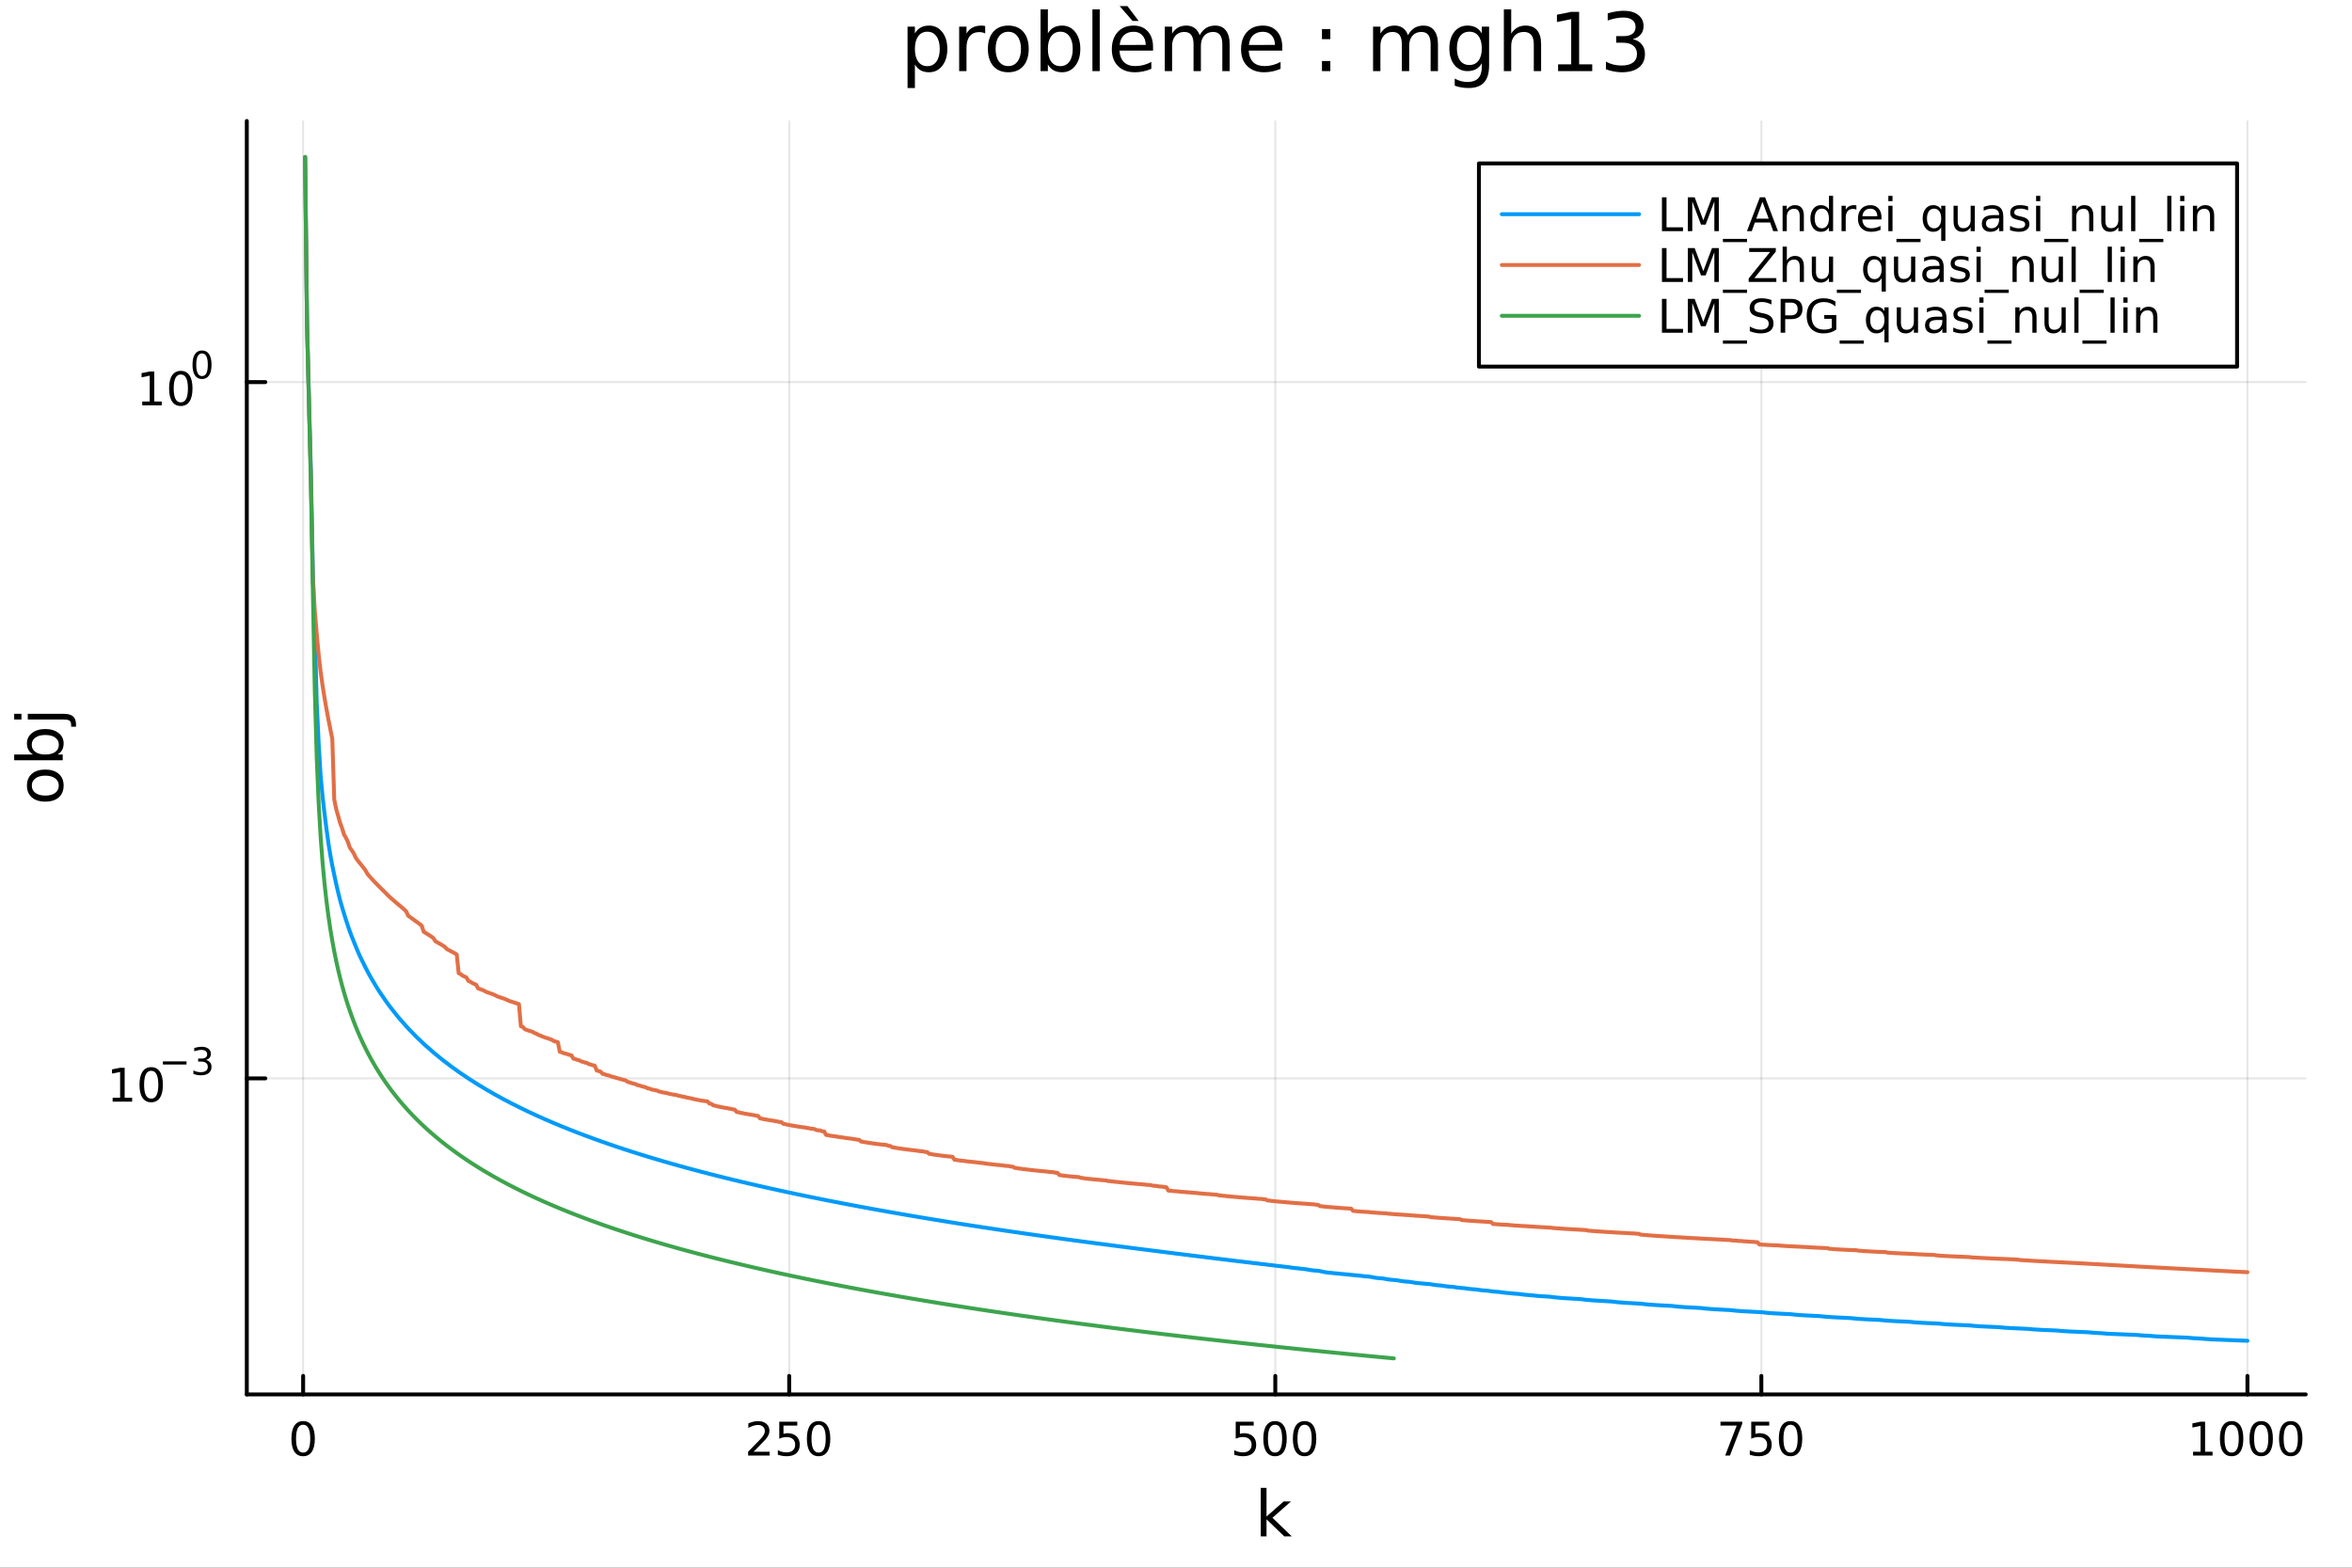 <?xml version="1.0" encoding="utf-8"?>
<svg xmlns="http://www.w3.org/2000/svg" xmlns:xlink="http://www.w3.org/1999/xlink" width="600" height="400" viewBox="0 0 2400 1600">
<rect x="0" y="0" width="2400" height="1600" fill="#333333" stroke="none"/>
<defs>
  <clipPath id="clip260">
    <rect x="0" y="0" width="2400" height="1600"/>
  </clipPath>
</defs>
<path clip-path="url(#clip260)" d="M0 1600 L2400 1600 L2400 0 L0 0  Z" fill="#ffffff" fill-rule="evenodd" fill-opacity="1"/>
<defs>
  <clipPath id="clip261">
    <rect x="480" y="0" width="1681" height="1600"/>
  </clipPath>
</defs>
<path clip-path="url(#clip260)" d="M251.842 1423.18 L2352.76 1423.18 L2352.76 123.472 L251.842 123.472  Z" fill="#ffffff" fill-rule="evenodd" fill-opacity="1"/>
<defs>
  <clipPath id="clip262">
    <rect x="251" y="123" width="2102" height="1301"/>
  </clipPath>
</defs>
<polyline clip-path="url(#clip262)" style="stroke:#000000; stroke-linecap:round; stroke-linejoin:round; stroke-width:2; stroke-opacity:0.1; fill:none" points="309.318,1423.18 309.318,123.472 "/>
<polyline clip-path="url(#clip262)" style="stroke:#000000; stroke-linecap:round; stroke-linejoin:round; stroke-width:2; stroke-opacity:0.1; fill:none" points="805.313,1423.18 805.313,123.472 "/>
<polyline clip-path="url(#clip262)" style="stroke:#000000; stroke-linecap:round; stroke-linejoin:round; stroke-width:2; stroke-opacity:0.1; fill:none" points="1301.31,1423.18 1301.31,123.472 "/>
<polyline clip-path="url(#clip262)" style="stroke:#000000; stroke-linecap:round; stroke-linejoin:round; stroke-width:2; stroke-opacity:0.1; fill:none" points="1797.3,1423.18 1797.3,123.472 "/>
<polyline clip-path="url(#clip262)" style="stroke:#000000; stroke-linecap:round; stroke-linejoin:round; stroke-width:2; stroke-opacity:0.1; fill:none" points="2293.3,1423.18 2293.3,123.472 "/>
<polyline clip-path="url(#clip260)" style="stroke:#000000; stroke-linecap:round; stroke-linejoin:round; stroke-width:4; stroke-opacity:1; fill:none" points="251.842,1423.18 2352.76,1423.18 "/>
<polyline clip-path="url(#clip260)" style="stroke:#000000; stroke-linecap:round; stroke-linejoin:round; stroke-width:4; stroke-opacity:1; fill:none" points="309.318,1423.18 309.318,1404.28 "/>
<polyline clip-path="url(#clip260)" style="stroke:#000000; stroke-linecap:round; stroke-linejoin:round; stroke-width:4; stroke-opacity:1; fill:none" points="805.313,1423.18 805.313,1404.28 "/>
<polyline clip-path="url(#clip260)" style="stroke:#000000; stroke-linecap:round; stroke-linejoin:round; stroke-width:4; stroke-opacity:1; fill:none" points="1301.31,1423.18 1301.31,1404.28 "/>
<polyline clip-path="url(#clip260)" style="stroke:#000000; stroke-linecap:round; stroke-linejoin:round; stroke-width:4; stroke-opacity:1; fill:none" points="1797.3,1423.18 1797.3,1404.28 "/>
<polyline clip-path="url(#clip260)" style="stroke:#000000; stroke-linecap:round; stroke-linejoin:round; stroke-width:4; stroke-opacity:1; fill:none" points="2293.3,1423.18 2293.3,1404.28 "/>
<path clip-path="url(#clip260)" d="M309.318 1454.1 Q305.707 1454.1 303.878 1457.66 Q302.073 1461.2 302.073 1468.33 Q302.073 1475.44 303.878 1479.01 Q305.707 1482.55 309.318 1482.55 Q312.952 1482.55 314.758 1479.01 Q316.587 1475.44 316.587 1468.33 Q316.587 1461.2 314.758 1457.66 Q312.952 1454.1 309.318 1454.1 M309.318 1450.39 Q315.128 1450.39 318.184 1455 Q321.263 1459.58 321.263 1468.33 Q321.263 1477.06 318.184 1481.67 Q315.128 1486.25 309.318 1486.25 Q303.508 1486.25 300.429 1481.67 Q297.374 1477.06 297.374 1468.33 Q297.374 1459.58 300.429 1455 Q303.508 1450.39 309.318 1450.39 Z" fill="#000000" fill-rule="nonzero" fill-opacity="1" /><path clip-path="url(#clip260)" d="M769.005 1481.64 L785.324 1481.64 L785.324 1485.58 L763.38 1485.58 L763.38 1481.64 Q766.042 1478.89 770.625 1474.26 Q775.232 1469.61 776.412 1468.27 Q778.658 1465.74 779.537 1464.01 Q780.44 1462.25 780.44 1460.56 Q780.44 1457.8 778.496 1456.07 Q776.574 1454.33 773.473 1454.33 Q771.274 1454.33 768.82 1455.09 Q766.389 1455.86 763.612 1457.41 L763.612 1452.69 Q766.436 1451.55 768.889 1450.97 Q771.343 1450.39 773.38 1450.39 Q778.75 1450.39 781.945 1453.08 Q785.139 1455.77 785.139 1460.26 Q785.139 1462.39 784.329 1464.31 Q783.542 1466.2 781.435 1468.8 Q780.857 1469.47 777.755 1472.69 Q774.653 1475.88 769.005 1481.64 Z" fill="#000000" fill-rule="nonzero" fill-opacity="1" /><path clip-path="url(#clip260)" d="M795.185 1451.02 L813.542 1451.02 L813.542 1454.96 L799.468 1454.96 L799.468 1463.43 Q800.486 1463.08 801.505 1462.92 Q802.523 1462.73 803.542 1462.73 Q809.329 1462.73 812.708 1465.9 Q816.088 1469.08 816.088 1474.49 Q816.088 1480.07 812.616 1483.17 Q809.144 1486.25 802.824 1486.25 Q800.648 1486.25 798.38 1485.88 Q796.134 1485.51 793.727 1484.77 L793.727 1480.07 Q795.81 1481.2 798.033 1481.76 Q800.255 1482.32 802.732 1482.32 Q806.736 1482.32 809.074 1480.21 Q811.412 1478.1 811.412 1474.49 Q811.412 1470.88 809.074 1468.77 Q806.736 1466.67 802.732 1466.67 Q800.857 1466.67 798.982 1467.08 Q797.13 1467.5 795.185 1468.38 L795.185 1451.02 Z" fill="#000000" fill-rule="nonzero" fill-opacity="1" /><path clip-path="url(#clip260)" d="M835.301 1454.1 Q831.69 1454.1 829.861 1457.66 Q828.056 1461.2 828.056 1468.33 Q828.056 1475.44 829.861 1479.01 Q831.69 1482.55 835.301 1482.55 Q838.935 1482.55 840.741 1479.01 Q842.569 1475.44 842.569 1468.33 Q842.569 1461.2 840.741 1457.66 Q838.935 1454.1 835.301 1454.1 M835.301 1450.39 Q841.111 1450.39 844.167 1455 Q847.245 1459.58 847.245 1468.33 Q847.245 1477.06 844.167 1481.67 Q841.111 1486.25 835.301 1486.25 Q829.491 1486.25 826.412 1481.67 Q823.357 1477.06 823.357 1468.33 Q823.357 1459.58 826.412 1455 Q829.491 1450.39 835.301 1450.39 Z" fill="#000000" fill-rule="nonzero" fill-opacity="1" /><path clip-path="url(#clip260)" d="M1260.93 1451.02 L1279.28 1451.02 L1279.28 1454.96 L1265.21 1454.96 L1265.21 1463.43 Q1266.23 1463.08 1267.24 1462.92 Q1268.26 1462.73 1269.28 1462.73 Q1275.07 1462.73 1278.45 1465.9 Q1281.83 1469.08 1281.83 1474.49 Q1281.83 1480.07 1278.36 1483.17 Q1274.88 1486.25 1268.56 1486.25 Q1266.39 1486.25 1264.12 1485.88 Q1261.87 1485.51 1259.47 1484.77 L1259.47 1480.07 Q1261.55 1481.2 1263.77 1481.76 Q1265.99 1482.32 1268.47 1482.32 Q1272.48 1482.32 1274.81 1480.21 Q1277.15 1478.1 1277.15 1474.49 Q1277.15 1470.88 1274.81 1468.77 Q1272.48 1466.67 1268.47 1466.67 Q1266.6 1466.67 1264.72 1467.08 Q1262.87 1467.5 1260.93 1468.38 L1260.93 1451.02 Z" fill="#000000" fill-rule="nonzero" fill-opacity="1" /><path clip-path="url(#clip260)" d="M1301.04 1454.1 Q1297.43 1454.1 1295.6 1457.66 Q1293.8 1461.2 1293.8 1468.33 Q1293.8 1475.44 1295.6 1479.01 Q1297.43 1482.55 1301.04 1482.55 Q1304.68 1482.55 1306.48 1479.01 Q1308.31 1475.44 1308.31 1468.33 Q1308.31 1461.2 1306.48 1457.66 Q1304.68 1454.1 1301.04 1454.1 M1301.04 1450.39 Q1306.85 1450.39 1309.91 1455 Q1312.99 1459.58 1312.99 1468.33 Q1312.99 1477.06 1309.91 1481.67 Q1306.85 1486.25 1301.04 1486.25 Q1295.23 1486.25 1292.15 1481.67 Q1289.1 1477.06 1289.1 1468.33 Q1289.1 1459.58 1292.15 1455 Q1295.23 1450.39 1301.04 1450.39 Z" fill="#000000" fill-rule="nonzero" fill-opacity="1" /><path clip-path="url(#clip260)" d="M1331.2 1454.1 Q1327.59 1454.1 1325.76 1457.66 Q1323.96 1461.2 1323.96 1468.33 Q1323.96 1475.44 1325.76 1479.01 Q1327.59 1482.55 1331.2 1482.55 Q1334.84 1482.55 1336.64 1479.01 Q1338.47 1475.44 1338.47 1468.33 Q1338.47 1461.2 1336.64 1457.66 Q1334.84 1454.1 1331.2 1454.1 M1331.2 1450.39 Q1337.01 1450.39 1340.07 1455 Q1343.15 1459.58 1343.15 1468.33 Q1343.15 1477.06 1340.07 1481.67 Q1337.01 1486.25 1331.2 1486.25 Q1325.39 1486.25 1322.31 1481.67 Q1319.26 1477.06 1319.26 1468.33 Q1319.26 1459.58 1322.31 1455 Q1325.39 1450.39 1331.2 1450.39 Z" fill="#000000" fill-rule="nonzero" fill-opacity="1" /><path clip-path="url(#clip260)" d="M1755.58 1451.02 L1777.8 1451.02 L1777.8 1453.01 L1765.25 1485.58 L1760.37 1485.58 L1772.17 1454.96 L1755.58 1454.96 L1755.58 1451.02 Z" fill="#000000" fill-rule="nonzero" fill-opacity="1" /><path clip-path="url(#clip260)" d="M1786.97 1451.02 L1805.32 1451.02 L1805.32 1454.96 L1791.25 1454.96 L1791.25 1463.43 Q1792.27 1463.08 1793.29 1462.92 Q1794.3 1462.73 1795.32 1462.73 Q1801.11 1462.73 1804.49 1465.9 Q1807.87 1469.08 1807.87 1474.49 Q1807.87 1480.07 1804.4 1483.17 Q1800.92 1486.25 1794.6 1486.25 Q1792.43 1486.25 1790.16 1485.88 Q1787.92 1485.51 1785.51 1484.77 L1785.51 1480.07 Q1787.59 1481.2 1789.81 1481.76 Q1792.04 1482.32 1794.51 1482.32 Q1798.52 1482.32 1800.85 1480.21 Q1803.19 1478.1 1803.19 1474.49 Q1803.19 1470.88 1800.85 1468.77 Q1798.52 1466.67 1794.51 1466.67 Q1792.64 1466.67 1790.76 1467.08 Q1788.91 1467.5 1786.97 1468.38 L1786.97 1451.02 Z" fill="#000000" fill-rule="nonzero" fill-opacity="1" /><path clip-path="url(#clip260)" d="M1827.08 1454.1 Q1823.47 1454.1 1821.64 1457.66 Q1819.84 1461.2 1819.84 1468.33 Q1819.84 1475.44 1821.64 1479.01 Q1823.47 1482.55 1827.08 1482.55 Q1830.72 1482.55 1832.52 1479.01 Q1834.35 1475.44 1834.35 1468.33 Q1834.35 1461.2 1832.52 1457.66 Q1830.72 1454.1 1827.08 1454.1 M1827.08 1450.39 Q1832.89 1450.39 1835.95 1455 Q1839.03 1459.58 1839.03 1468.33 Q1839.03 1477.06 1835.95 1481.67 Q1832.89 1486.25 1827.08 1486.25 Q1821.27 1486.25 1818.19 1481.67 Q1815.14 1477.06 1815.14 1468.33 Q1815.14 1459.58 1818.19 1455 Q1821.27 1450.39 1827.08 1450.39 Z" fill="#000000" fill-rule="nonzero" fill-opacity="1" /><path clip-path="url(#clip260)" d="M2237.82 1481.64 L2245.46 1481.64 L2245.46 1455.28 L2237.15 1456.95 L2237.15 1452.69 L2245.41 1451.02 L2250.09 1451.02 L2250.09 1481.64 L2257.73 1481.64 L2257.73 1485.58 L2237.82 1485.58 L2237.82 1481.64 Z" fill="#000000" fill-rule="nonzero" fill-opacity="1" /><path clip-path="url(#clip260)" d="M2277.17 1454.1 Q2273.56 1454.1 2271.73 1457.66 Q2269.93 1461.2 2269.93 1468.33 Q2269.93 1475.44 2271.73 1479.01 Q2273.56 1482.55 2277.17 1482.55 Q2280.81 1482.55 2282.61 1479.01 Q2284.44 1475.44 2284.44 1468.33 Q2284.44 1461.2 2282.61 1457.66 Q2280.81 1454.1 2277.17 1454.1 M2277.17 1450.39 Q2282.98 1450.39 2286.04 1455 Q2289.12 1459.58 2289.12 1468.33 Q2289.12 1477.06 2286.04 1481.67 Q2282.98 1486.25 2277.17 1486.25 Q2271.36 1486.25 2268.28 1481.67 Q2265.23 1477.06 2265.23 1468.33 Q2265.23 1459.58 2268.28 1455 Q2271.36 1450.39 2277.17 1450.39 Z" fill="#000000" fill-rule="nonzero" fill-opacity="1" /><path clip-path="url(#clip260)" d="M2307.34 1454.1 Q2303.72 1454.1 2301.9 1457.66 Q2300.09 1461.2 2300.09 1468.33 Q2300.09 1475.44 2301.9 1479.01 Q2303.72 1482.55 2307.34 1482.55 Q2310.97 1482.55 2312.78 1479.01 Q2314.6 1475.44 2314.6 1468.33 Q2314.6 1461.2 2312.78 1457.66 Q2310.97 1454.1 2307.34 1454.1 M2307.34 1450.39 Q2313.15 1450.39 2316.2 1455 Q2319.28 1459.58 2319.28 1468.33 Q2319.28 1477.06 2316.2 1481.67 Q2313.15 1486.25 2307.34 1486.25 Q2301.53 1486.25 2298.45 1481.67 Q2295.39 1477.06 2295.39 1468.33 Q2295.39 1459.58 2298.45 1455 Q2301.53 1450.39 2307.34 1450.39 Z" fill="#000000" fill-rule="nonzero" fill-opacity="1" /><path clip-path="url(#clip260)" d="M2337.5 1454.1 Q2333.89 1454.1 2332.06 1457.66 Q2330.25 1461.2 2330.25 1468.33 Q2330.25 1475.44 2332.06 1479.01 Q2333.89 1482.55 2337.5 1482.55 Q2341.13 1482.55 2342.94 1479.01 Q2344.77 1475.44 2344.77 1468.33 Q2344.77 1461.2 2342.94 1457.66 Q2341.13 1454.1 2337.5 1454.1 M2337.5 1450.39 Q2343.31 1450.39 2346.36 1455 Q2349.44 1459.58 2349.44 1468.33 Q2349.44 1477.06 2346.36 1481.67 Q2343.31 1486.25 2337.5 1486.25 Q2331.69 1486.25 2328.61 1481.67 Q2325.55 1477.06 2325.55 1468.33 Q2325.55 1459.58 2328.61 1455 Q2331.69 1450.39 2337.5 1450.39 Z" fill="#000000" fill-rule="nonzero" fill-opacity="1" /><path clip-path="url(#clip260)" d="M1286.48 1518.52 L1292.37 1518.52 L1292.37 1547.77 L1309.84 1532.4 L1317.32 1532.4 L1298.42 1549.07 L1318.12 1568.04 L1310.48 1568.04 L1292.37 1550.63 L1292.37 1568.04 L1286.48 1568.04 L1286.48 1518.52 Z" fill="#000000" fill-rule="nonzero" fill-opacity="1" /><polyline clip-path="url(#clip262)" style="stroke:#000000; stroke-linecap:round; stroke-linejoin:round; stroke-width:2; stroke-opacity:0.1; fill:none" points="251.842,1100.61 2352.76,1100.61 "/>
<polyline clip-path="url(#clip262)" style="stroke:#000000; stroke-linecap:round; stroke-linejoin:round; stroke-width:2; stroke-opacity:0.1; fill:none" points="251.842,389.973 2352.76,389.973 "/>
<polyline clip-path="url(#clip260)" style="stroke:#000000; stroke-linecap:round; stroke-linejoin:round; stroke-width:4; stroke-opacity:1; fill:none" points="251.842,1423.18 251.842,123.472 "/>
<polyline clip-path="url(#clip260)" style="stroke:#000000; stroke-linecap:round; stroke-linejoin:round; stroke-width:4; stroke-opacity:1; fill:none" points="251.842,1100.61 270.74,1100.61 "/>
<polyline clip-path="url(#clip260)" style="stroke:#000000; stroke-linecap:round; stroke-linejoin:round; stroke-width:4; stroke-opacity:1; fill:none" points="251.842,389.973 270.74,389.973 "/>
<path clip-path="url(#clip260)" d="M114.931 1120.4 L122.57 1120.4 L122.57 1094.04 L114.26 1095.71 L114.26 1091.45 L122.524 1089.78 L127.2 1089.78 L127.2 1120.4 L134.839 1120.4 L134.839 1124.34 L114.931 1124.34 L114.931 1120.4 Z" fill="#000000" fill-rule="nonzero" fill-opacity="1" /><path clip-path="url(#clip260)" d="M154.283 1092.86 Q150.672 1092.86 148.843 1096.42 Q147.038 1099.96 147.038 1107.09 Q147.038 1114.2 148.843 1117.77 Q150.672 1121.31 154.283 1121.31 Q157.917 1121.31 159.723 1117.77 Q161.552 1114.2 161.552 1107.09 Q161.552 1099.96 159.723 1096.42 Q157.917 1092.86 154.283 1092.86 M154.283 1089.15 Q160.093 1089.15 163.149 1093.76 Q166.227 1098.34 166.227 1107.09 Q166.227 1115.82 163.149 1120.43 Q160.093 1125.01 154.283 1125.01 Q148.473 1125.01 145.394 1120.43 Q142.339 1115.82 142.339 1107.09 Q142.339 1098.34 145.394 1093.76 Q148.473 1089.15 154.283 1089.15 Z" fill="#000000" fill-rule="nonzero" fill-opacity="1" /><path clip-path="url(#clip260)" d="M166.227 1083.26 L190.339 1083.26 L190.339 1086.45 L166.227 1086.45 L166.227 1083.26 Z" fill="#000000" fill-rule="nonzero" fill-opacity="1" /><path clip-path="url(#clip260)" d="M210.05 1081.79 Q212.777 1082.37 214.3 1084.22 Q215.842 1086.06 215.842 1088.77 Q215.842 1092.92 212.984 1095.2 Q210.125 1097.47 204.859 1097.47 Q203.091 1097.47 201.21 1097.12 Q199.348 1096.78 197.354 1096.08 L197.354 1092.42 Q198.934 1093.34 200.815 1093.81 Q202.696 1094.28 204.746 1094.28 Q208.319 1094.28 210.181 1092.87 Q212.062 1091.46 212.062 1088.77 Q212.062 1086.28 210.313 1084.89 Q208.583 1083.48 205.479 1083.48 L202.207 1083.48 L202.207 1080.36 L205.63 1080.36 Q208.432 1080.36 209.918 1079.25 Q211.404 1078.12 211.404 1076.01 Q211.404 1073.85 209.861 1072.7 Q208.338 1071.54 205.479 1071.54 Q203.918 1071.54 202.132 1071.88 Q200.345 1072.22 198.201 1072.93 L198.201 1069.55 Q200.364 1068.94 202.244 1068.64 Q204.144 1068.34 205.818 1068.34 Q210.144 1068.34 212.664 1070.32 Q215.184 1072.27 215.184 1075.62 Q215.184 1077.95 213.849 1079.57 Q212.513 1081.17 210.05 1081.79 Z" fill="#000000" fill-rule="nonzero" fill-opacity="1" /><path clip-path="url(#clip260)" d="M145.137 409.765 L152.776 409.765 L152.776 383.4 L144.465 385.066 L144.465 380.807 L152.729 379.14 L157.405 379.14 L157.405 409.765 L165.044 409.765 L165.044 413.7 L145.137 413.7 L145.137 409.765 Z" fill="#000000" fill-rule="nonzero" fill-opacity="1" /><path clip-path="url(#clip260)" d="M184.488 382.219 Q180.877 382.219 179.049 385.784 Q177.243 389.325 177.243 396.455 Q177.243 403.561 179.049 407.126 Q180.877 410.668 184.488 410.668 Q188.123 410.668 189.928 407.126 Q191.757 403.561 191.757 396.455 Q191.757 389.325 189.928 385.784 Q188.123 382.219 184.488 382.219 M184.488 378.515 Q190.299 378.515 193.354 383.122 Q196.433 387.705 196.433 396.455 Q196.433 405.182 193.354 409.788 Q190.299 414.372 184.488 414.372 Q178.678 414.372 175.6 409.788 Q172.544 405.182 172.544 396.455 Q172.544 387.705 175.6 383.122 Q178.678 378.515 184.488 378.515 Z" fill="#000000" fill-rule="nonzero" fill-opacity="1" /><path clip-path="url(#clip260)" d="M206.138 360.711 Q203.204 360.711 201.718 363.608 Q200.251 366.485 200.251 372.278 Q200.251 378.052 201.718 380.949 Q203.204 383.826 206.138 383.826 Q209.09 383.826 210.557 380.949 Q212.043 378.052 212.043 372.278 Q212.043 366.485 210.557 363.608 Q209.09 360.711 206.138 360.711 M206.138 357.702 Q210.858 357.702 213.341 361.445 Q215.842 365.169 215.842 372.278 Q215.842 379.369 213.341 383.111 Q210.858 386.835 206.138 386.835 Q201.417 386.835 198.915 383.111 Q196.433 379.369 196.433 372.278 Q196.433 365.169 198.915 361.445 Q201.417 357.702 206.138 357.702 Z" fill="#000000" fill-rule="nonzero" fill-opacity="1" /><path clip-path="url(#clip260)" d="M32.462 801.797 Q32.462 806.507 36.154 809.244 Q39.815 811.982 46.212 811.982 Q52.609 811.982 56.302 809.276 Q59.962 806.539 59.962 801.797 Q59.962 797.118 56.27 794.381 Q52.578 791.643 46.212 791.643 Q39.878 791.643 36.186 794.381 Q32.462 797.118 32.462 801.797 M27.497 801.797 Q27.497 794.158 32.462 789.797 Q37.427 785.437 46.212 785.437 Q54.965 785.437 59.962 789.797 Q64.927 794.158 64.927 801.797 Q64.927 809.467 59.962 813.828 Q54.965 818.156 46.212 818.156 Q37.427 818.156 32.462 813.828 Q27.497 809.467 27.497 801.797 Z" fill="#000000" fill-rule="nonzero" fill-opacity="1" /><path clip-path="url(#clip260)" d="M46.212 750.139 Q39.751 750.139 36.09 752.812 Q32.398 755.454 32.398 760.101 Q32.398 764.748 36.09 767.422 Q39.751 770.064 46.212 770.064 Q52.673 770.064 56.365 767.422 Q60.026 764.748 60.026 760.101 Q60.026 755.454 56.365 752.812 Q52.673 750.139 46.212 750.139 M33.767 770.064 Q30.584 768.218 29.056 765.417 Q27.497 762.584 27.497 758.669 Q27.497 752.176 32.653 748.134 Q37.809 744.06 46.212 744.06 Q54.615 744.06 59.771 748.134 Q64.927 752.176 64.927 758.669 Q64.927 762.584 63.399 765.417 Q61.84 768.218 58.657 770.064 L64.004 770.064 L64.004 775.952 L14.479 775.952 L14.479 770.064 L33.767 770.064 Z" fill="#000000" fill-rule="nonzero" fill-opacity="1" /><path clip-path="url(#clip260)" d="M28.356 734.352 L28.356 728.495 L64.641 728.495 Q71.452 728.495 74.508 731.105 Q77.563 733.684 77.563 739.445 L77.563 741.673 L72.598 741.673 L72.598 740.113 Q72.598 736.771 71.038 735.561 Q69.51 734.352 64.641 734.352 L28.356 734.352 M14.479 734.352 L14.479 728.495 L21.895 728.495 L21.895 734.352 L14.479 734.352 Z" fill="#000000" fill-rule="nonzero" fill-opacity="1" /><path clip-path="url(#clip260)" d="M933.566 65.77 L933.566 89.833 L926.071 89.833 L926.071 27.206 L933.566 27.206 L933.566 34.092 Q935.915 30.041 939.48 28.097 Q943.085 26.112 948.068 26.112 Q956.332 26.112 961.476 32.675 Q966.661 39.237 966.661 49.931 Q966.661 60.626 961.476 67.188 Q956.332 73.751 948.068 73.751 Q943.085 73.751 939.48 71.806 Q935.915 69.821 933.566 65.77 M958.924 49.931 Q958.924 41.708 955.521 37.05 Q952.159 32.35 946.245 32.35 Q940.331 32.35 936.928 37.05 Q933.566 41.708 933.566 49.931 Q933.566 58.155 936.928 62.854 Q940.331 67.512 946.245 67.512 Q952.159 67.512 955.521 62.854 Q958.924 58.155 958.924 49.931 Z" fill="#000000" fill-rule="nonzero" fill-opacity="1" /><path clip-path="url(#clip260)" d="M1005.31 34.173 Q1004.05 33.444 1002.55 33.12 Q1001.09 32.756 999.312 32.756 Q992.992 32.756 989.59 36.888 Q986.227 40.979 986.227 48.676 L986.227 72.576 L978.733 72.576 L978.733 27.206 L986.227 27.206 L986.227 34.254 Q988.577 30.122 992.344 28.138 Q996.112 26.112 1001.5 26.112 Q1002.27 26.112 1003.2 26.234 Q1004.13 26.315 1005.27 26.517 L1005.31 34.173 Z" fill="#000000" fill-rule="nonzero" fill-opacity="1" /><path clip-path="url(#clip260)" d="M1028.88 32.431 Q1022.89 32.431 1019.4 37.131 Q1015.92 41.789 1015.92 49.931 Q1015.92 58.074 1019.36 62.773 Q1022.85 67.431 1028.88 67.431 Q1034.84 67.431 1038.32 62.732 Q1041.81 58.033 1041.81 49.931 Q1041.81 41.87 1038.32 37.171 Q1034.84 32.431 1028.88 32.431 M1028.88 26.112 Q1038.61 26.112 1044.16 32.431 Q1049.71 38.751 1049.71 49.931 Q1049.71 61.071 1044.16 67.431 Q1038.61 73.751 1028.88 73.751 Q1019.12 73.751 1013.57 67.431 Q1008.06 61.071 1008.06 49.931 Q1008.06 38.751 1013.57 32.431 Q1019.12 26.112 1028.88 26.112 Z" fill="#000000" fill-rule="nonzero" fill-opacity="1" /><path clip-path="url(#clip260)" d="M1094.63 49.931 Q1094.63 41.708 1091.23 37.05 Q1087.86 32.35 1081.95 32.35 Q1076.04 32.35 1072.63 37.05 Q1069.27 41.708 1069.27 49.931 Q1069.27 58.155 1072.63 62.854 Q1076.04 67.512 1081.95 67.512 Q1087.86 67.512 1091.23 62.854 Q1094.63 58.155 1094.63 49.931 M1069.27 34.092 Q1071.62 30.041 1075.19 28.097 Q1078.79 26.112 1083.77 26.112 Q1092.04 26.112 1097.18 32.675 Q1102.37 39.237 1102.37 49.931 Q1102.37 60.626 1097.18 67.188 Q1092.04 73.751 1083.77 73.751 Q1078.79 73.751 1075.19 71.806 Q1071.62 69.821 1069.27 65.77 L1069.27 72.576 L1061.78 72.576 L1061.78 9.544 L1069.27 9.544 L1069.27 34.092 Z" fill="#000000" fill-rule="nonzero" fill-opacity="1" /><path clip-path="url(#clip260)" d="M1114.72 9.544 L1122.18 9.544 L1122.18 72.576 L1114.72 72.576 L1114.72 9.544 Z" fill="#000000" fill-rule="nonzero" fill-opacity="1" /><path clip-path="url(#clip260)" d="M1176.58 48.028 L1176.58 51.673 L1142.31 51.673 Q1142.79 59.37 1146.93 63.421 Q1151.1 67.431 1158.51 67.431 Q1162.81 67.431 1166.82 66.378 Q1170.87 65.325 1174.84 63.218 L1174.84 70.267 Q1170.83 71.968 1166.61 72.86 Q1162.4 73.751 1158.07 73.751 Q1147.21 73.751 1140.85 67.431 Q1134.53 61.112 1134.53 50.337 Q1134.53 39.197 1140.53 32.675 Q1146.56 26.112 1156.77 26.112 Q1165.93 26.112 1171.23 32.026 Q1176.58 37.9 1176.58 48.028 M1169.13 45.84 Q1169.04 39.723 1165.68 36.077 Q1162.36 32.431 1156.85 32.431 Q1150.61 32.431 1146.85 35.956 Q1143.12 39.48 1142.55 45.88 L1169.13 45.84 M1150.45 6.222 L1161.87 21.373 L1155.68 21.373 L1142.47 6.222 L1150.45 6.222 Z" fill="#000000" fill-rule="nonzero" fill-opacity="1" /><path clip-path="url(#clip260)" d="M1224.14 35.915 Q1226.93 30.892 1230.82 28.502 Q1234.71 26.112 1239.98 26.112 Q1247.07 26.112 1250.91 31.095 Q1254.76 36.037 1254.76 45.192 L1254.76 72.576 L1247.27 72.576 L1247.27 45.435 Q1247.27 38.913 1244.96 35.753 Q1242.65 32.594 1237.91 32.594 Q1232.12 32.594 1228.75 36.442 Q1225.39 40.29 1225.39 46.934 L1225.39 72.576 L1217.9 72.576 L1217.9 45.435 Q1217.9 38.873 1215.59 35.753 Q1213.28 32.594 1208.46 32.594 Q1202.75 32.594 1199.39 36.482 Q1196.02 40.331 1196.02 46.934 L1196.02 72.576 L1188.53 72.576 L1188.53 27.206 L1196.02 27.206 L1196.02 34.254 Q1198.58 30.082 1202.14 28.097 Q1205.71 26.112 1210.61 26.112 Q1215.55 26.112 1218.99 28.624 Q1222.48 31.135 1224.14 35.915 Z" fill="#000000" fill-rule="nonzero" fill-opacity="1" /><path clip-path="url(#clip260)" d="M1308.44 48.028 L1308.44 51.673 L1274.17 51.673 Q1274.65 59.37 1278.78 63.421 Q1282.96 67.431 1290.37 67.431 Q1294.66 67.431 1298.67 66.378 Q1302.72 65.325 1306.69 63.218 L1306.69 70.267 Q1302.68 71.968 1298.47 72.86 Q1294.26 73.751 1289.92 73.751 Q1279.07 73.751 1272.71 67.431 Q1266.39 61.112 1266.39 50.337 Q1266.39 39.197 1272.38 32.675 Q1278.42 26.112 1288.63 26.112 Q1297.78 26.112 1303.09 32.026 Q1308.44 37.9 1308.44 48.028 M1300.98 45.84 Q1300.9 39.723 1297.54 36.077 Q1294.22 32.431 1288.71 32.431 Q1282.47 32.431 1278.7 35.956 Q1274.98 39.48 1274.41 45.88 L1300.98 45.84 Z" fill="#000000" fill-rule="nonzero" fill-opacity="1" /><path clip-path="url(#clip260)" d="M1348.95 62.287 L1357.49 62.287 L1357.49 72.576 L1348.95 72.576 L1348.95 62.287 M1348.95 29.677 L1357.49 29.677 L1357.49 39.966 L1348.95 39.966 L1348.95 29.677 Z" fill="#000000" fill-rule="nonzero" fill-opacity="1" /><path clip-path="url(#clip260)" d="M1436.69 35.915 Q1439.48 30.892 1443.37 28.502 Q1447.26 26.112 1452.53 26.112 Q1459.62 26.112 1463.46 31.095 Q1467.31 36.037 1467.31 45.192 L1467.31 72.576 L1459.82 72.576 L1459.82 45.435 Q1459.82 38.913 1457.51 35.753 Q1455.2 32.594 1450.46 32.594 Q1444.67 32.594 1441.31 36.442 Q1437.94 40.29 1437.94 46.934 L1437.94 72.576 L1430.45 72.576 L1430.45 45.435 Q1430.45 38.873 1428.14 35.753 Q1425.83 32.594 1421.01 32.594 Q1415.3 32.594 1411.94 36.482 Q1408.57 40.331 1408.57 46.934 L1408.57 72.576 L1401.08 72.576 L1401.08 27.206 L1408.57 27.206 L1408.57 34.254 Q1411.13 30.082 1414.69 28.097 Q1418.26 26.112 1423.16 26.112 Q1428.1 26.112 1431.54 28.624 Q1435.03 31.135 1436.69 35.915 Z" fill="#000000" fill-rule="nonzero" fill-opacity="1" /><path clip-path="url(#clip260)" d="M1512.03 49.364 Q1512.03 41.263 1508.67 36.806 Q1505.35 32.35 1499.31 32.35 Q1493.32 32.35 1489.96 36.806 Q1486.64 41.263 1486.64 49.364 Q1486.64 57.426 1489.96 61.882 Q1493.32 66.338 1499.31 66.338 Q1505.35 66.338 1508.67 61.882 Q1512.03 57.426 1512.03 49.364 M1519.49 66.945 Q1519.49 78.531 1514.34 84.162 Q1509.2 89.833 1498.59 89.833 Q1494.66 89.833 1491.17 89.225 Q1487.69 88.658 1484.41 87.443 L1484.41 80.192 Q1487.69 81.974 1490.89 82.825 Q1494.09 83.675 1497.41 83.675 Q1504.74 83.675 1508.39 79.827 Q1512.03 76.019 1512.03 68.282 L1512.03 64.596 Q1509.73 68.606 1506.12 70.591 Q1502.52 72.576 1497.49 72.576 Q1489.15 72.576 1484.04 66.216 Q1478.94 59.856 1478.94 49.364 Q1478.94 38.832 1484.04 32.472 Q1489.15 26.112 1497.49 26.112 Q1502.52 26.112 1506.12 28.097 Q1509.73 30.082 1512.03 34.092 L1512.03 27.206 L1519.49 27.206 L1519.49 66.945 Z" fill="#000000" fill-rule="nonzero" fill-opacity="1" /><path clip-path="url(#clip260)" d="M1572.56 45.192 L1572.56 72.576 L1565.1 72.576 L1565.1 45.435 Q1565.1 38.994 1562.59 35.794 Q1560.08 32.594 1555.06 32.594 Q1549.02 32.594 1545.54 36.442 Q1542.05 40.29 1542.05 46.934 L1542.05 72.576 L1534.56 72.576 L1534.56 9.544 L1542.05 9.544 L1542.05 34.254 Q1544.73 30.163 1548.33 28.138 Q1551.98 26.112 1556.72 26.112 Q1564.53 26.112 1568.54 30.973 Q1572.56 35.794 1572.56 45.192 Z" fill="#000000" fill-rule="nonzero" fill-opacity="1" /><path clip-path="url(#clip260)" d="M1589.89 65.689 L1603.26 65.689 L1603.26 19.55 L1588.72 22.466 L1588.72 15.013 L1603.18 12.096 L1611.36 12.096 L1611.36 65.689 L1624.73 65.689 L1624.73 72.576 L1589.89 72.576 L1589.89 65.689 Z" fill="#000000" fill-rule="nonzero" fill-opacity="1" /><path clip-path="url(#clip260)" d="M1666.05 39.966 Q1671.92 41.222 1675.21 45.192 Q1678.53 49.162 1678.53 54.995 Q1678.53 63.948 1672.37 68.849 Q1666.21 73.751 1654.87 73.751 Q1651.06 73.751 1647.01 72.981 Q1643 72.252 1638.71 70.753 L1638.71 62.854 Q1642.11 64.839 1646.16 65.852 Q1650.21 66.864 1654.63 66.864 Q1662.32 66.864 1666.33 63.826 Q1670.38 60.788 1670.38 54.995 Q1670.38 49.648 1666.62 46.65 Q1662.89 43.612 1656.21 43.612 L1649.16 43.612 L1649.16 36.888 L1656.53 36.888 Q1662.57 36.888 1665.77 34.498 Q1668.97 32.067 1668.97 27.53 Q1668.97 22.871 1665.64 20.4 Q1662.36 17.889 1656.21 17.889 Q1652.84 17.889 1649 18.618 Q1645.15 19.347 1640.53 20.887 L1640.53 13.595 Q1645.19 12.299 1649.24 11.65 Q1653.33 11.002 1656.94 11.002 Q1666.25 11.002 1671.68 15.256 Q1677.11 19.469 1677.11 26.679 Q1677.11 31.702 1674.23 35.186 Q1671.36 38.629 1666.05 39.966 Z" fill="#000000" fill-rule="nonzero" fill-opacity="1" /><polyline clip-path="url(#clip262)" style="stroke:#009af9; stroke-linecap:round; stroke-linejoin:round; stroke-width:4; stroke-opacity:1; fill:none" points="311.302,160.256 313.286,330.242 315.27,408.424 317.254,481.845 319.238,583.87 321.222,643.168 323.206,717.734 325.19,759.158 327.174,791.977 329.158,812.936 331.142,830.298 333.126,845.984 335.11,860.48 337.094,872.763 339.078,883.508 341.062,892.934 343.046,902.213 345.03,910.676 347.014,918.664 348.998,925.691 350.982,932.24 352.966,938.614 354.95,944.756 356.934,950.503 358.918,955.813 360.902,960.709 362.886,965.653 364.87,970.384 366.854,974.966 368.838,979.151 370.822,983.121 372.805,987.105 374.789,991.005 376.773,994.737 378.757,998.236 380.741,1001.53 382.725,1004.9 384.709,1008.18 386.693,1011.37 388.677,1014.34 390.661,1017.19 392.645,1020.09 394.629,1022.94 396.613,1025.69 398.597,1028.3 400.581,1030.78 402.565,1033.34 404.549,1035.84 406.533,1038.29 408.517,1040.59 410.501,1042.81 412.485,1045.08 414.469,1047.33 416.453,1049.51 418.437,1051.58 420.421,1053.57 422.405,1055.63 424.389,1057.72 426.373,1059.66 428.357,1061.48 430.341,1063.38 432.325,1065.28 434.309,1067.14 436.293,1068.88 438.277,1070.57 440.261,1072.32 442.245,1074.11 444.229,1075.76 446.213,1077.32 448.197,1078.96 450.181,1080.6 452.165,1082.19 454.149,1083.7 456.133,1085.16 458.117,1086.69 460.101,1088.24 462.085,1089.69 464.068,1091.05 466.052,1092.49 468.036,1093.92 470.02,1095.33 472.004,1096.65 473.988,1097.95 475.972,1099.3 477.956,1100.68 479.94,1101.95 481.924,1103.17 483.908,1104.45 485.892,1105.73 487.876,1106.98 489.86,1108.17 491.844,1109.33 493.828,1110.54 495.812,1111.77 497.796,1112.92 499.78,1114.01 501.764,1115.17 503.748,1116.36 505.732,1117.47 507.716,1118.51 509.7,1119.61 511.684,1120.72 513.668,1121.81 515.652,1122.83 517.636,1123.84 519.62,1124.9 521.604,1125.98 523.588,1126.97 525.572,1127.93 527.556,1128.94 529.54,1129.99 531.524,1130.95 533.508,1131.87 535.492,1132.84 537.476,1133.82 539.46,1134.77 541.444,1135.68 543.428,1136.57 545.412,1137.51 547.396,1138.45 549.38,1139.34 551.364,1140.19 553.347,1141.09 555.331,1142.02 557.315,1142.88 559.299,1143.7 561.283,1144.56 563.267,1145.46 565.251,1146.3 567.235,1147.09 569.219,1147.93 571.203,1148.78 573.187,1149.6 575.171,1150.38 577.155,1151.16 579.139,1151.97 581.123,1152.8 583.107,1153.57 585.091,1154.31 587.075,1155.1 589.059,1155.91 591.043,1156.66 593.027,1157.37 595.011,1158.14 596.995,1158.93 598.979,1159.66 600.963,1160.35 602.947,1161.09 604.931,1161.86 606.915,1162.57 608.899,1163.25 610.883,1163.97 612.867,1164.72 614.851,1165.41 616.835,1166.07 618.819,1166.77 620.803,1167.5 622.787,1168.17 624.771,1168.81 626.755,1169.49 628.739,1170.2 630.723,1170.86 632.707,1171.48 634.691,1172.15 636.675,1172.84 638.659,1173.48 640.643,1174.09 642.626,1174.74 644.61,1175.41 646.594,1176.03 648.578,1176.63 650.562,1177.26 652.546,1177.92 654.53,1178.53 656.514,1179.11 658.498,1179.73 660.482,1180.37 662.466,1180.96 664.45,1181.53 666.434,1182.13 668.418,1182.76 670.402,1183.34 672.386,1183.89 674.37,1184.48 676.354,1185.1 678.338,1185.66 680.322,1186.2 682.306,1186.78 684.29,1187.38 686.274,1187.94 688.258,1188.47 690.242,1189.03 692.226,1189.62 694.21,1190.16 696.194,1190.68 698.178,1191.24 700.162,1191.81 702.146,1192.34 704.13,1192.85 706.114,1193.39 708.098,1193.95 710.082,1194.47 712.066,1194.97 714.05,1195.5 716.034,1196.05 718.018,1196.56 720.002,1197.05 721.986,1197.57 723.97,1198.11 725.954,1198.61 727.938,1199.09 729.922,1199.6 731.905,1200.13 733.889,1200.62 735.873,1201.09 737.857,1201.59 739.841,1202.11 741.825,1202.59 743.809,1203.05 745.793,1203.54 747.777,1204.05 749.761,1204.52 751.745,1204.97 753.729,1205.46 755.713,1205.96 757.697,1206.42 759.681,1206.86 761.665,1207.34 763.649,1207.83 765.633,1208.28 767.617,1208.72 769.601,1209.19 771.585,1209.67 773.569,1210.11 775.553,1210.54 777.537,1211 779.521,1211.47 781.505,1211.91 783.489,1212.33 785.473,1212.79 787.457,1213.25 789.441,1213.68 791.425,1214.09 793.409,1214.54 795.393,1215 797.377,1215.41 799.361,1215.82 801.345,1216.27 803.329,1216.71 805.313,1217.12 807.297,1217.53 809.281,1217.96 811.265,1218.4 813.249,1218.81 815.233,1219.2 817.217,1219.63 819.201,1220.06 821.185,1220.46 823.168,1220.85 825.152,1221.27 827.136,1221.7 829.12,1222.09 831.104,1222.48 833.088,1222.89 835.072,1223.31 837.056,1223.7 839.04,1224.07 841.024,1224.48 843.008,1224.9 844.992,1225.28 846.976,1225.65 848.96,1226.05 850.944,1226.46 852.928,1226.83 854.912,1227.2 856.896,1227.6 858.88,1228 860.864,1228.37 862.848,1228.73 864.832,1229.12 866.816,1229.52 868.8,1229.88 870.784,1230.23 872.768,1230.62 874.752,1231.01 876.736,1231.37 878.72,1231.72 880.704,1232.1 882.688,1232.48 884.672,1232.84 886.656,1233.18 888.64,1233.56 890.624,1233.94 892.608,1234.28 894.592,1234.63 896.576,1235 898.56,1235.37 900.544,1235.71 902.528,1236.05 904.512,1236.42 906.496,1236.79 908.48,1237.12 910.464,1237.46 912.447,1237.82 914.431,1238.18 916.415,1238.51 918.399,1238.84 920.383,1239.2 922.367,1239.56 924.351,1239.89 926.335,1240.21 928.319,1240.57 930.303,1240.92 932.287,1241.24 934.271,1241.56 936.255,1241.91 938.239,1242.26 940.223,1242.58 942.207,1242.9 944.191,1243.24 946.175,1243.59 948.159,1243.9 950.143,1244.21 952.127,1244.56 954.111,1244.9 956.095,1245.21 958.079,1245.51 960.063,1245.85 962.047,1246.19 964.031,1246.49 966.015,1246.8 967.999,1247.14 969.983,1247.47 971.967,1247.77 973.951,1248.07 975.935,1248.4 977.919,1248.73 979.903,1249.03 981.887,1249.33 983.871,1249.65 985.855,1249.98 987.839,1250.27 989.823,1250.57 991.807,1250.89 993.791,1251.21 995.775,1251.5 997.759,1251.79 999.743,1252.11 1001.73,1252.43 1003.71,1252.71 1005.69,1253 1007.68,1253.32 1009.66,1253.63 1011.65,1253.92 1013.63,1254.2 1015.61,1254.52 1017.6,1254.83 1019.58,1255.11 1021.57,1255.39 1023.55,1255.7 1025.53,1256 1027.52,1256.28 1029.5,1256.56 1031.49,1256.87 1033.47,1257.17 1035.45,1257.44 1037.44,1257.72 1039.42,1258.03 1041.41,1258.32 1043.39,1258.59 1045.37,1258.87 1047.36,1259.17 1049.34,1259.47 1051.33,1259.73 1053.31,1260.01 1055.29,1260.31 1057.28,1260.6 1059.26,1260.86 1061.25,1261.13 1063.23,1261.43 1065.21,1261.72 1067.2,1261.98 1069.18,1262.24 1071.17,1262.54 1073.15,1262.82 1075.13,1263.08 1077.12,1263.35 1079.1,1263.64 1081.09,1263.92 1083.07,1264.18 1085.05,1264.44 1087.04,1264.73 1089.02,1265.01 1091.01,1265.26 1092.99,1265.52 1094.97,1265.81 1096.96,1266.09 1098.94,1266.33 1100.93,1266.59 1102.91,1266.88 1104.89,1267.15 1106.88,1267.4 1108.86,1267.65 1110.85,1267.94 1112.83,1268.21 1114.81,1268.45 1116.8,1268.71 1118.78,1268.99 1120.77,1269.26 1122.75,1269.5 1124.73,1269.75 1126.72,1270.03 1128.7,1270.3 1130.69,1270.54 1132.67,1270.79 1134.65,1271.07 1136.64,1271.33 1138.62,1271.57 1140.6,1271.82 1142.59,1272.1 1144.57,1272.36 1146.56,1272.59 1148.54,1272.84 1150.52,1273.12 1152.51,1273.38 1154.49,1273.61 1156.48,1273.86 1158.46,1274.13 1160.44,1274.4 1162.43,1274.62 1164.41,1274.87 1166.4,1275.15 1168.38,1275.41 1170.36,1275.63 1172.35,1275.87 1174.33,1276.15 1176.32,1276.41 1178.3,1276.64 1180.28,1276.88 1182.27,1277.16 1184.25,1277.42 1186.24,1277.64 1188.22,1277.88 1190.2,1278.16 1192.19,1278.42 1194.17,1278.64 1196.16,1278.88 1198.14,1279.16 1200.12,1279.42 1202.11,1279.64 1204.09,1279.87 1206.08,1280.15 1208.06,1280.41 1210.04,1280.63 1212.03,1280.86 1214.01,1281.14 1216,1281.4 1217.98,1281.62 1219.96,1281.85 1221.95,1282.12 1223.93,1282.38 1225.92,1282.6 1227.9,1282.83 1229.88,1283.1 1231.87,1283.36 1233.85,1283.57 1235.84,1283.8 1237.82,1284.08 1239.8,1284.33 1241.79,1284.55 1243.77,1284.77 1245.76,1285.05 1247.74,1285.3 1249.72,1285.51 1251.71,1285.74 1253.69,1286.01 1255.68,1286.27 1257.66,1286.48 1259.64,1286.7 1261.63,1286.98 1263.61,1287.23 1265.6,1287.44 1267.58,1287.66 1269.56,1287.93 1271.55,1288.18 1273.53,1288.39 1275.52,1288.61 1277.5,1288.89 1279.48,1289.14 1281.47,1289.34 1283.45,1289.56 1285.44,1289.84 1287.42,1290.09 1289.4,1290.29 1291.39,1290.51 1293.37,1290.78 1295.36,1291.03 1297.34,1291.23 1299.32,1291.45 1301.31,1291.72 1303.29,1291.97 1305.28,1292.18 1307.26,1292.39 1309.24,1292.65 1311.23,1292.89 1313.21,1293.08 1315.19,1293.32 1317.18,1293.64 1319.16,1293.94 1321.15,1294.17 1323.13,1294.36 1325.11,1294.57 1327.1,1294.82 1329.08,1295.04 1331.07,1295.23 1333.05,1295.49 1335.03,1295.84 1337.02,1296.19 1339,1296.46 1340.99,1296.69 1342.97,1296.86 1344.95,1296.99 1346.94,1297.31 1348.92,1297.72 1350.91,1298.18 1352.89,1298.51 1354.87,1298.79 1356.86,1299.01 1358.84,1299.18 1360.83,1299.38 1362.81,1299.59 1364.79,1299.78 1366.78,1299.96 1368.76,1300.16 1370.75,1300.36 1372.73,1300.54 1374.71,1300.73 1376.7,1300.95 1378.68,1301.14 1380.67,1301.32 1382.65,1301.51 1384.63,1301.71 1386.62,1301.89 1388.6,1302.1 1390.59,1302.35 1392.57,1302.57 1394.55,1302.74 1396.54,1302.86 1398.52,1303.16 1400.51,1303.53 1402.49,1303.92 1404.47,1304.21 1406.46,1304.44 1408.44,1304.61 1410.43,1304.73 1412.41,1305.03 1414.39,1305.39 1416.38,1305.74 1418.36,1306 1420.35,1306.21 1422.33,1306.37 1424.31,1306.5 1426.3,1306.79 1428.28,1307.14 1430.27,1307.49 1432.25,1307.75 1434.23,1307.95 1436.22,1308.11 1438.2,1308.24 1440.19,1308.52 1442.17,1308.87 1444.15,1309.21 1446.14,1309.46 1448.12,1309.65 1450.11,1309.81 1452.09,1310 1454.07,1310.19 1456.06,1310.35 1458.04,1310.47 1460.03,1310.75 1462.01,1311.08 1463.99,1311.4 1465.98,1311.64 1467.96,1311.82 1469.95,1311.94 1471.93,1312.21 1473.91,1312.53 1475.9,1312.82 1477.88,1313.04 1479.87,1313.2 1481.85,1313.32 1483.83,1313.59 1485.82,1313.9 1487.8,1314.18 1489.79,1314.39 1491.77,1314.55 1493.75,1314.66 1495.74,1314.93 1497.72,1315.24 1499.7,1315.51 1501.69,1315.71 1503.67,1315.86 1505.66,1315.98 1507.64,1316.25 1509.62,1316.54 1511.61,1316.81 1513.59,1317.01 1515.58,1317.16 1517.56,1317.28 1519.54,1317.54 1521.53,1317.83 1523.51,1318.09 1525.5,1318.29 1527.48,1318.44 1529.46,1318.56 1531.45,1318.82 1533.43,1319.11 1535.42,1319.36 1537.4,1319.56 1539.38,1319.7 1541.37,1319.91 1543.35,1320.13 1545.34,1320.32 1547.32,1320.46 1549.3,1320.58 1551.29,1320.83 1553.27,1321.11 1555.26,1321.36 1557.24,1321.55 1559.22,1321.7 1561.21,1321.87 1563.19,1322.02 1565.18,1322.22 1567.16,1322.46 1569.14,1322.65 1571.13,1322.8 1573.11,1322.91 1575.1,1323.03 1577.08,1323.15 1579.06,1323.27 1581.05,1323.39 1583.03,1323.63 1585.02,1323.9 1587,1324.14 1588.98,1324.32 1590.97,1324.49 1592.95,1324.68 1594.94,1324.85 1596.92,1324.96 1598.9,1325.08 1600.89,1325.19 1602.87,1325.31 1604.86,1325.43 1606.84,1325.55 1608.82,1325.66 1610.81,1325.78 1612.79,1325.9 1614.78,1326.13 1616.76,1326.4 1618.74,1326.63 1620.73,1326.81 1622.71,1326.96 1624.7,1327.14 1626.68,1327.29 1628.66,1327.39 1630.65,1327.51 1632.63,1327.62 1634.62,1327.74 1636.6,1327.85 1638.58,1327.97 1640.57,1328.08 1642.55,1328.2 1644.54,1328.31 1646.52,1328.54 1648.5,1328.8 1650.49,1329.03 1652.47,1329.2 1654.46,1329.35 1656.44,1329.52 1658.42,1329.66 1660.41,1329.77 1662.39,1329.88 1664.38,1329.99 1666.36,1330.11 1668.34,1330.22 1670.33,1330.33 1672.31,1330.44 1674.29,1330.55 1676.28,1330.78 1678.26,1331.03 1680.25,1331.26 1682.23,1331.43 1684.21,1331.57 1686.2,1331.73 1688.18,1331.87 1690.17,1331.97 1692.15,1332.09 1694.13,1332.2 1696.12,1332.31 1698.1,1332.42 1700.09,1332.53 1702.07,1332.63 1704.05,1332.74 1706.04,1332.85 1708.02,1333.07 1710.01,1333.32 1711.99,1333.54 1713.97,1333.71 1715.96,1333.84 1717.94,1334 1719.93,1334.14 1721.91,1334.24 1723.89,1334.35 1725.88,1334.46 1727.86,1334.57 1729.85,1334.67 1731.83,1334.78 1733.81,1334.89 1735.8,1334.99 1737.78,1335.21 1739.77,1335.45 1741.75,1335.67 1743.73,1335.83 1745.72,1335.97 1747.7,1336.12 1749.69,1336.25 1751.67,1336.35 1753.65,1336.46 1755.64,1336.57 1757.62,1336.67 1759.61,1336.78 1761.59,1336.88 1763.57,1336.99 1765.56,1337.09 1767.54,1337.3 1769.53,1337.54 1771.51,1337.75 1773.49,1337.91 1775.48,1338.04 1777.46,1338.2 1779.45,1338.33 1781.43,1338.42 1783.41,1338.53 1785.4,1338.63 1787.38,1338.74 1789.37,1338.84 1791.35,1338.94 1793.33,1339.04 1795.32,1339.15 1797.3,1339.25 1799.29,1339.45 1801.27,1339.69 1803.25,1339.9 1805.24,1340.05 1807.22,1340.18 1809.21,1340.33 1811.19,1340.46 1813.17,1340.55 1815.16,1340.66 1817.14,1340.76 1819.13,1340.86 1821.11,1340.96 1823.09,1341.06 1825.08,1341.16 1827.06,1341.26 1829.05,1341.46 1831.03,1341.69 1833.01,1341.9 1835,1342.05 1836.98,1342.18 1838.97,1342.32 1840.95,1342.44 1842.93,1342.54 1844.92,1342.64 1846.9,1342.74 1848.89,1342.84 1850.87,1342.94 1852.85,1343.04 1854.84,1343.13 1856.82,1343.23 1858.8,1343.43 1860.79,1343.66 1862.77,1343.86 1864.76,1344.01 1866.74,1344.13 1868.72,1344.27 1870.71,1344.4 1872.69,1344.49 1874.68,1344.59 1876.66,1344.68 1878.64,1344.78 1880.63,1344.88 1882.61,1344.98 1884.6,1345.07 1886.58,1345.17 1888.56,1345.27 1890.55,1345.46 1892.53,1345.68 1894.52,1345.88 1896.5,1346.03 1898.48,1346.15 1900.47,1346.28 1902.45,1346.4 1904.44,1346.5 1906.42,1346.59 1908.4,1346.69 1910.39,1346.78 1912.37,1346.88 1914.36,1346.97 1916.34,1347.07 1918.32,1347.16 1920.31,1347.35 1922.29,1347.57 1924.28,1347.76 1926.26,1347.91 1928.24,1348.03 1930.23,1348.16 1932.21,1348.28 1934.2,1348.37 1936.18,1348.47 1938.16,1348.56 1940.15,1348.65 1942.13,1348.75 1944.12,1348.84 1946.1,1348.93 1948.08,1349.02 1950.07,1349.21 1952.05,1349.43 1954.04,1349.62 1956.02,1349.76 1958,1349.87 1959.99,1350.01 1961.97,1350.12 1963.96,1350.21 1965.94,1350.31 1967.92,1350.4 1969.91,1350.49 1971.89,1350.58 1973.88,1350.67 1975.86,1350.76 1977.84,1350.85 1979.83,1351.04 1981.81,1351.25 1983.8,1351.43 1985.78,1351.57 1987.76,1351.69 1989.75,1351.82 1991.73,1351.93 1993.72,1352.02 1995.7,1352.11 1997.68,1352.2 1999.67,1352.29 2001.65,1352.38 2003.64,1352.47 2005.62,1352.56 2007.6,1352.65 2009.59,1352.74 2011.57,1352.92 2013.56,1353.13 2015.54,1353.31 2017.52,1353.45 2019.51,1353.56 2021.49,1353.69 2023.48,1353.8 2025.46,1353.89 2027.44,1353.98 2029.43,1354.07 2031.41,1354.15 2033.39,1354.24 2035.38,1354.33 2037.36,1354.42 2039.35,1354.51 2041.33,1354.69 2043.31,1354.89 2045.3,1355.07 2047.28,1355.2 2049.27,1355.31 2051.25,1355.44 2053.23,1355.55 2055.22,1355.63 2057.2,1355.72 2059.19,1355.81 2061.17,1355.9 2063.15,1355.98 2065.14,1356.07 2067.12,1356.16 2069.11,1356.24 2071.09,1356.42 2073.07,1356.62 2075.06,1356.79 2077.04,1356.93 2079.03,1357.03 2081.01,1357.16 2082.99,1357.27 2084.98,1357.35 2086.96,1357.44 2088.95,1357.52 2090.93,1357.61 2092.91,1357.69 2094.9,1357.78 2096.88,1357.86 2098.87,1357.95 2100.85,1358.12 2102.83,1358.32 2104.82,1358.49 2106.8,1358.62 2108.79,1358.73 2110.77,1358.85 2112.75,1358.95 2114.74,1359.04 2116.72,1359.12 2118.71,1359.21 2120.69,1359.29 2122.67,1359.38 2124.66,1359.46 2126.64,1359.54 2128.63,1359.63 2130.61,1359.71 2132.59,1359.88 2134.58,1360.07 2136.56,1360.24 2138.55,1360.37 2140.53,1360.48 2142.51,1360.59 2144.5,1360.7 2146.48,1360.85 2148.47,1361.03 2150.45,1361.19 2152.43,1361.3 2154.42,1361.38 2156.4,1361.47 2158.39,1361.55 2160.37,1361.63 2162.35,1361.71 2164.34,1361.8 2166.32,1361.88 2168.31,1361.96 2170.29,1362.04 2172.27,1362.12 2174.26,1362.21 2176.24,1362.29 2178.23,1362.37 2180.21,1362.45 2182.19,1362.62 2184.18,1362.81 2186.16,1362.97 2188.15,1363.1 2190.13,1363.2 2192.11,1363.31 2194.1,1363.41 2196.08,1363.57 2198.07,1363.75 2200.05,1363.9 2202.03,1364.02 2204.02,1364.1 2206,1364.18 2207.99,1364.26 2209.97,1364.34 2211.95,1364.42 2213.94,1364.5 2215.92,1364.58 2217.9,1364.66 2219.89,1364.74 2221.87,1364.82 2223.86,1364.9 2225.84,1364.98 2227.82,1365.06 2229.81,1365.14 2231.79,1365.22 2233.78,1365.38 2235.76,1365.57 2237.74,1365.73 2239.73,1365.85 2241.71,1365.95 2243.7,1366.06 2245.68,1366.16 2247.66,1366.31 2249.65,1366.49 2251.63,1366.65 2253.62,1366.76 2255.6,1366.92 2257.58,1367.02 2259.57,1367.09 2261.55,1367.18 2263.54,1367.25 2265.52,1367.33 2267.5,1367.41 2269.49,1367.49 2271.47,1367.57 2273.46,1367.64 2275.44,1367.72 2277.42,1367.8 2279.41,1367.88 2281.39,1367.95 2283.38,1368.03 2285.36,1368.11 2287.34,1368.19 2289.33,1368.26 2291.31,1368.34 2293.3,1368.42 "/>
<polyline clip-path="url(#clip262)" style="stroke:#e26f46; stroke-linecap:round; stroke-linejoin:round; stroke-width:4; stroke-opacity:1; fill:none" points="311.302,160.256 313.286,330.242 315.27,411.048 317.254,489.449 319.238,591.35 321.222,623.189 323.206,646.937 325.19,668.356 327.174,685.719 329.158,699.811 331.142,712.276 333.126,723.649 335.11,734.242 337.094,744.292 339.078,754.033 341.062,816.028 343.046,825.687 345.03,832.66 347.014,839.815 348.998,845.034 350.982,851.587 352.966,854.976 354.95,859.129 356.934,865.021 358.918,867.821 360.902,870.849 362.886,875.14 364.87,878.078 366.854,880.534 368.838,882.985 370.822,885.469 372.805,888.085 374.789,891.672 376.773,894.112 378.757,896.317 380.741,898.461 382.725,900.554 384.709,902.602 386.693,904.613 388.677,906.594 390.661,908.555 392.645,910.509 394.629,912.48 396.613,914.544 398.597,916.322 400.581,918.069 402.565,919.788 404.549,921.485 406.533,923.166 408.517,924.84 410.501,926.522 412.485,928.242 414.469,930.151 416.453,934.541 418.437,935.988 420.421,937.421 422.405,938.846 424.389,940.269 426.373,941.703 428.357,943.173 430.341,944.791 432.325,950.967 434.309,952.186 436.293,953.412 438.277,954.656 440.261,955.951 442.245,957.449 444.229,960.648 446.213,961.759 448.197,962.878 450.181,964.018 452.165,965.21 454.149,966.634 456.133,968.752 458.117,969.783 460.101,970.819 462.085,971.868 464.068,972.947 466.052,974.125 468.036,993.263 470.02,994.161 472.004,995.743 473.988,996.667 475.972,997.684 477.956,1001.13 479.94,1001.95 481.924,1003.27 483.908,1004.18 485.892,1005.06 487.876,1008.8 489.86,1009.5 491.844,1010.22 493.828,1011 495.812,1012.17 497.796,1012.94 499.78,1013.62 501.764,1014.32 503.748,1015.05 505.732,1015.97 507.716,1017.06 509.7,1017.71 511.684,1018.37 513.668,1019.04 515.652,1019.75 517.636,1020.65 519.62,1021.59 521.604,1022.21 523.588,1022.84 525.572,1023.48 527.556,1024.14 529.54,1024.85 531.524,1047.46 533.508,1048.03 535.492,1050.37 537.476,1051.15 539.46,1051.88 541.444,1052.43 543.428,1053.06 545.412,1054.37 547.396,1054.98 549.38,1056.25 551.364,1056.89 553.347,1057.84 555.331,1058.51 557.315,1059.3 559.299,1059.78 561.283,1060.61 563.267,1061.26 565.251,1062.61 567.235,1063.1 569.219,1063.61 571.203,1073.43 573.187,1073.98 575.171,1074.89 577.155,1075.35 579.139,1075.92 581.123,1076.63 583.107,1077.09 585.091,1080.43 587.075,1080.99 589.059,1081.69 591.043,1082.17 593.027,1083.23 595.011,1083.79 596.995,1084.44 598.979,1084.89 600.963,1086.04 602.947,1086.56 604.931,1087.23 606.915,1087.64 608.899,1092.57 610.883,1093.09 612.867,1093.7 614.851,1095.96 616.835,1096.41 618.819,1097.12 620.803,1097.55 622.787,1098.27 624.771,1098.94 626.755,1099.44 628.739,1100.04 630.723,1100.63 632.707,1101.13 634.691,1101.75 636.675,1102.23 638.659,1102.76 640.643,1104.29 642.626,1104.68 644.61,1105.47 646.594,1105.99 648.578,1106.44 650.562,1107.51 652.546,1107.88 654.53,1108.59 656.514,1109.1 658.498,1109.53 660.482,1110.65 662.466,1111.01 664.45,1111.78 666.434,1112.22 668.418,1112.66 670.402,1113 672.386,1114.01 674.37,1114.38 676.354,1114.94 678.338,1115.23 680.322,1115.59 682.306,1116.16 684.29,1116.56 686.274,1117 688.258,1117.31 690.242,1117.65 692.226,1118.26 694.21,1118.62 696.194,1119.14 698.178,1119.42 700.162,1120.01 702.146,1120.38 704.13,1120.83 706.114,1121.16 708.098,1121.77 710.082,1122.12 712.066,1122.57 714.05,1122.95 716.034,1123.32 718.018,1123.59 720.002,1123.87 721.986,1124.15 723.97,1126.34 725.954,1126.63 727.938,1128.2 729.922,1128.5 731.905,1129.14 733.889,1129.45 735.873,1129.96 737.857,1130.28 739.841,1130.69 741.825,1130.94 743.809,1131.41 745.793,1131.73 747.777,1132.21 749.761,1132.48 751.745,1134.92 753.729,1135.2 755.713,1135.78 757.697,1136.07 759.681,1136.55 761.665,1136.86 763.649,1137.25 765.633,1137.48 767.617,1137.9 769.601,1138.21 771.585,1138.67 773.569,1138.92 775.553,1141.46 777.537,1141.73 779.521,1142.28 781.505,1142.55 783.489,1142.98 785.473,1143.28 787.457,1143.62 789.441,1143.84 791.425,1144.35 793.409,1144.62 795.393,1145.04 797.377,1145.27 799.361,1147.07 801.345,1147.32 803.329,1147.87 805.313,1148.12 807.297,1148.61 809.281,1148.86 811.265,1149.28 813.249,1149.54 815.233,1149.91 817.217,1150.19 819.201,1150.49 821.185,1150.69 823.168,1151.11 825.152,1151.36 827.136,1151.84 829.12,1152.05 831.104,1152.28 833.088,1153.4 835.072,1153.61 837.056,1153.83 839.04,1154.62 841.024,1154.83 843.008,1158.37 844.992,1158.6 846.976,1159.07 848.96,1159.31 850.944,1159.64 852.928,1159.83 854.912,1160.27 856.896,1160.52 858.88,1160.82 860.864,1161.05 862.848,1161.44 864.832,1161.69 866.816,1161.97 868.8,1162.15 870.784,1162.55 872.768,1162.78 874.752,1163.14 876.736,1163.34 878.72,1165.12 880.704,1165.32 882.688,1165.8 884.672,1166.01 886.656,1166.42 888.64,1166.64 890.624,1166.99 892.608,1167.21 894.592,1167.52 896.576,1167.76 898.56,1168.01 900.544,1168.18 902.528,1168.37 904.512,1168.56 906.496,1169.42 908.48,1169.6 910.464,1170.94 912.447,1171.14 914.431,1171.63 916.415,1171.83 918.399,1172.23 920.383,1172.43 922.367,1172.78 924.351,1172.99 926.335,1173.29 928.319,1173.51 930.303,1173.76 932.287,1173.92 934.271,1174.27 936.255,1174.47 938.239,1174.82 940.223,1174.99 942.207,1175.18 944.191,1175.71 946.175,1175.88 948.159,1177.65 950.143,1177.83 952.127,1178.32 954.111,1178.5 956.095,1178.87 958.079,1179.06 960.063,1179.38 962.047,1179.58 964.031,1179.85 966.015,1180.07 967.999,1180.29 969.983,1180.44 971.967,1180.6 973.951,1183.64 975.935,1183.82 977.919,1184.23 979.903,1184.41 981.887,1184.68 983.871,1184.82 985.855,1185.19 987.839,1185.38 989.823,1185.61 991.807,1185.8 993.791,1186.06 995.775,1186.2 997.759,1186.51 999.743,1186.7 1001.73,1186.96 1003.71,1187.12 1005.69,1187.57 1007.68,1187.74 1009.66,1188.05 1011.65,1188.22 1013.63,1188.5 1015.61,1188.68 1017.6,1188.92 1019.58,1189.06 1021.57,1189.28 1023.55,1189.48 1025.53,1189.8 1027.52,1189.95 1029.5,1190.11 1031.49,1190.58 1033.47,1190.73 1035.45,1191.97 1037.44,1192.13 1039.42,1192.58 1041.41,1192.74 1043.39,1193.11 1045.37,1193.27 1047.36,1193.59 1049.34,1193.75 1051.33,1194.05 1053.31,1194.22 1055.29,1194.49 1057.28,1194.65 1059.26,1194.89 1061.25,1195.07 1063.23,1195.28 1065.21,1195.4 1067.2,1195.64 1069.18,1195.81 1071.17,1196.12 1073.15,1196.25 1075.13,1196.4 1077.12,1196.92 1079.1,1197.06 1081.09,1199.36 1083.07,1199.51 1085.05,1199.89 1087.04,1200.05 1089.02,1200.33 1091.01,1200.49 1092.99,1200.72 1094.97,1200.89 1096.96,1201.08 1098.94,1201.21 1100.93,1201.34 1102.91,1202.18 1104.89,1202.32 1106.88,1202.74 1108.86,1202.89 1110.85,1203.18 1112.83,1203.33 1114.81,1203.57 1116.8,1203.73 1118.78,1203.93 1120.77,1204.05 1122.75,1204.3 1124.73,1204.46 1126.72,1204.68 1128.7,1204.82 1130.69,1205.36 1132.67,1205.5 1134.65,1205.8 1136.64,1205.95 1138.62,1206.24 1140.6,1206.38 1142.59,1206.66 1144.57,1206.8 1146.56,1207.06 1148.54,1207.2 1150.52,1207.44 1152.51,1207.59 1154.49,1207.81 1156.48,1207.96 1158.46,1208.16 1160.44,1208.32 1162.43,1208.49 1164.41,1208.6 1166.4,1208.84 1168.38,1208.98 1170.36,1209.26 1172.35,1209.38 1174.33,1209.51 1176.32,1210.14 1178.3,1210.27 1180.28,1210.39 1182.27,1210.88 1184.25,1211 1186.24,1211.13 1188.22,1211.58 1190.2,1211.7 1192.19,1215.12 1194.17,1215.25 1196.16,1215.52 1198.14,1215.66 1200.12,1215.86 1202.11,1215.96 1204.09,1216.22 1206.08,1216.37 1208.06,1216.54 1210.04,1216.68 1212.03,1216.87 1214.01,1216.98 1216,1217.21 1217.98,1217.36 1219.96,1217.54 1221.95,1217.67 1223.93,1217.95 1225.92,1218.09 1227.9,1218.29 1229.88,1218.43 1231.87,1218.6 1233.85,1218.7 1235.84,1218.91 1237.82,1219.05 1239.8,1219.25 1241.79,1219.37 1243.77,1220.01 1245.76,1220.13 1247.74,1220.41 1249.72,1220.53 1251.71,1220.81 1253.69,1220.93 1255.68,1221.18 1257.66,1221.3 1259.64,1221.54 1261.63,1221.66 1263.61,1221.88 1265.6,1222.01 1267.58,1222.21 1269.56,1222.34 1271.55,1222.53 1273.53,1222.66 1275.52,1222.82 1277.5,1222.92 1279.48,1223.1 1281.47,1223.23 1283.45,1223.45 1285.44,1223.56 1287.42,1223.67 1289.4,1223.99 1291.39,1224.1 1293.37,1225.22 1295.36,1225.33 1297.34,1225.68 1299.32,1225.8 1301.31,1226.08 1303.29,1226.2 1305.28,1226.45 1307.26,1226.57 1309.24,1226.81 1311.23,1226.93 1313.21,1227.15 1315.19,1227.26 1317.18,1227.47 1319.16,1227.59 1321.15,1227.79 1323.13,1227.91 1325.11,1228.08 1327.1,1228.21 1329.08,1228.36 1331.07,1228.45 1333.05,1228.62 1335.03,1228.74 1337.02,1228.97 1339,1229.07 1340.99,1229.17 1342.97,1229.54 1344.95,1229.65 1346.94,1231.03 1348.92,1231.14 1350.91,1231.47 1352.89,1231.58 1354.87,1231.84 1356.86,1231.94 1358.84,1232.17 1360.83,1232.28 1362.81,1232.48 1364.79,1232.6 1366.78,1232.78 1368.76,1232.9 1370.75,1233.06 1372.73,1233.19 1374.71,1233.31 1376.7,1233.41 1378.68,1233.5 1380.67,1235.88 1382.65,1235.99 1384.63,1236.27 1386.62,1236.38 1388.6,1236.56 1390.59,1236.68 1392.57,1236.82 1394.55,1236.91 1396.54,1237.01 1398.52,1237.31 1400.51,1237.41 1402.49,1237.64 1404.47,1237.75 1406.46,1237.92 1408.44,1238.04 1410.43,1238.17 1412.41,1238.26 1414.39,1238.36 1416.38,1238.7 1418.36,1238.8 1420.35,1239.05 1422.33,1239.15 1424.31,1239.34 1426.3,1239.45 1428.28,1239.6 1430.27,1239.68 1432.25,1239.85 1434.23,1239.97 1436.22,1240.12 1438.2,1240.22 1440.19,1240.46 1442.17,1240.56 1444.15,1240.73 1446.14,1240.84 1448.12,1240.99 1450.11,1241.07 1452.09,1241.22 1454.07,1241.34 1456.06,1241.5 1458.04,1241.6 1460.03,1242.28 1462.01,1242.38 1463.99,1242.61 1465.98,1242.71 1467.96,1242.91 1469.95,1243.01 1471.93,1243.19 1473.91,1243.29 1475.9,1243.45 1477.88,1243.56 1479.87,1243.7 1481.85,1243.78 1483.83,1243.93 1485.82,1244.04 1487.8,1244.21 1489.79,1244.3 1491.77,1245.27 1493.75,1245.36 1495.74,1245.6 1497.72,1245.69 1499.7,1245.89 1501.69,1245.99 1503.67,1246.17 1505.66,1246.27 1507.64,1246.43 1509.62,1246.54 1511.61,1246.67 1513.59,1246.75 1515.58,1246.89 1517.56,1247 1519.54,1247.17 1521.53,1247.25 1523.51,1249.23 1525.5,1249.32 1527.48,1249.51 1529.46,1249.61 1531.45,1249.76 1533.43,1249.87 1535.42,1249.99 1537.4,1250.07 1539.38,1250.16 1541.37,1250.44 1543.35,1250.53 1545.34,1250.75 1547.32,1250.84 1549.3,1251 1551.29,1251.1 1553.27,1251.24 1555.26,1251.31 1557.24,1251.47 1559.22,1251.57 1561.21,1251.71 1563.19,1251.8 1565.18,1252 1567.16,1252.1 1569.14,1252.24 1571.13,1252.34 1573.11,1252.47 1575.1,1252.54 1577.08,1252.69 1579.06,1252.79 1581.05,1252.94 1583.03,1253.02 1585.02,1253.38 1587,1253.47 1588.98,1253.66 1590.97,1253.75 1592.95,1253.94 1594.94,1254.03 1596.92,1254.2 1598.9,1254.29 1600.89,1254.45 1602.87,1254.54 1604.86,1254.68 1606.84,1254.78 1608.82,1254.9 1610.81,1254.97 1612.79,1255.11 1614.78,1255.21 1616.76,1255.36 1618.74,1255.44 1620.73,1256.07 1622.71,1256.15 1624.7,1256.37 1626.68,1256.46 1628.66,1256.65 1630.65,1256.74 1632.63,1256.92 1634.62,1257.01 1636.6,1257.18 1638.58,1257.27 1640.57,1257.43 1642.55,1257.52 1644.54,1257.67 1646.52,1257.76 1648.5,1257.91 1650.49,1258 1652.47,1258.12 1654.46,1258.22 1656.44,1258.33 1658.42,1258.4 1660.41,1258.54 1662.39,1258.63 1664.38,1258.78 1666.36,1258.86 1668.34,1258.94 1670.33,1259.17 1672.31,1259.25 1674.29,1260.14 1676.28,1260.22 1678.26,1260.49 1680.25,1260.57 1682.23,1260.79 1684.21,1260.87 1686.2,1261.08 1688.18,1261.16 1690.17,1261.35 1692.15,1261.43 1694.13,1261.61 1696.12,1261.69 1698.1,1261.87 1700.09,1261.95 1702.07,1262.12 1704.05,1262.2 1706.04,1262.36 1708.02,1262.45 1710.01,1262.61 1711.99,1262.69 1713.97,1262.84 1715.96,1262.93 1717.94,1263.08 1719.93,1263.16 1721.91,1263.31 1723.89,1263.39 1725.88,1263.54 1727.86,1263.62 1729.85,1263.76 1731.83,1263.85 1733.81,1263.99 1735.8,1264.07 1737.78,1264.2 1739.77,1264.29 1741.75,1264.42 1743.73,1264.5 1745.72,1264.62 1747.7,1264.71 1749.69,1264.82 1751.67,1264.92 1753.65,1265.01 1755.64,1265.08 1757.62,1265.2 1759.61,1265.29 1761.59,1265.46 1763.57,1265.53 1765.56,1265.6 1767.54,1266.03 1769.53,1266.1 1771.51,1266.18 1773.49,1266.48 1775.48,1266.55 1777.46,1266.63 1779.45,1266.91 1781.43,1266.98 1783.41,1267.06 1785.4,1267.33 1787.38,1267.4 1789.37,1267.47 1791.35,1267.73 1793.33,1267.8 1795.32,1270.11 1797.3,1270.19 1799.29,1270.38 1801.27,1270.46 1803.25,1270.6 1805.24,1270.68 1807.22,1270.8 1809.21,1270.89 1811.19,1270.98 1813.17,1271.04 1815.16,1271.12 1817.14,1271.38 1819.13,1271.45 1821.11,1271.66 1823.09,1271.73 1825.08,1271.88 1827.06,1271.96 1829.05,1272.08 1831.03,1272.17 1833.01,1272.27 1835,1272.33 1836.98,1272.46 1838.97,1272.55 1840.95,1272.66 1842.93,1272.73 1844.92,1272.93 1846.9,1273.01 1848.89,1273.14 1850.87,1273.22 1852.85,1273.35 1854.84,1273.43 1856.82,1273.53 1858.8,1273.62 1860.79,1273.71 1862.77,1273.77 1864.76,1273.84 1866.74,1274.54 1868.72,1274.61 1870.71,1274.88 1872.69,1274.95 1874.68,1275.12 1876.66,1275.19 1878.64,1275.33 1880.63,1275.41 1882.61,1275.53 1884.6,1275.61 1886.58,1275.72 1888.56,1275.81 1890.55,1275.89 1892.53,1275.95 1894.52,1276.02 1896.5,1276.47 1898.48,1276.54 1900.47,1276.8 1902.45,1276.87 1904.44,1277.03 1906.42,1277.1 1908.4,1277.24 1910.39,1277.32 1912.37,1277.44 1914.36,1277.52 1916.34,1277.63 1918.32,1277.71 1920.31,1277.8 1922.29,1277.86 1924.28,1277.92 1926.26,1278.48 1928.24,1278.55 1930.23,1278.77 1932.21,1278.84 1934.2,1278.98 1936.18,1279.05 1938.16,1279.17 1940.15,1279.25 1942.13,1279.35 1944.12,1279.41 1946.1,1279.52 1948.08,1279.6 1950.07,1279.7 1952.05,1279.77 1954.04,1279.97 1956.02,1280.04 1958,1280.16 1959.99,1280.23 1961.97,1280.35 1963.96,1280.43 1965.94,1280.52 1967.92,1280.61 1969.91,1280.69 1971.89,1280.75 1973.88,1280.81 1975.86,1281.28 1977.84,1281.35 1979.83,1281.61 1981.81,1281.67 1983.8,1281.83 1985.78,1281.9 1987.76,1282.04 1989.75,1282.11 1991.73,1282.23 1993.72,1282.3 1995.7,1282.41 1997.68,1282.48 1999.67,1282.57 2001.65,1282.63 2003.64,1282.74 2005.62,1282.81 2007.6,1282.92 2009.59,1282.99 2011.57,1283.31 2013.56,1283.38 2015.54,1283.53 2017.52,1283.6 2019.51,1283.75 2021.49,1283.81 2023.48,1283.95 2025.46,1284.02 2027.44,1284.15 2029.43,1284.22 2031.41,1284.34 2033.39,1284.41 2035.38,1284.52 2037.36,1284.59 2039.35,1284.7 2041.33,1284.77 2043.31,1284.86 2045.3,1284.92 2047.28,1285.01 2049.27,1285.08 2051.25,1285.21 2053.23,1285.27 2055.22,1285.33 2057.2,1285.52 2059.19,1285.58 2061.17,1286.02 2063.15,1286.08 2065.14,1286.28 2067.12,1286.35 2069.11,1286.52 2071.09,1286.59 2073.07,1286.75 2075.06,1286.82 2077.04,1286.97 2079.03,1287.04 2081.01,1287.19 2082.99,1287.25 2084.98,1287.4 2086.96,1287.47 2088.95,1287.61 2090.93,1287.68 2092.91,1287.82 2094.9,1287.88 2096.88,1288.02 2098.87,1288.09 2100.85,1288.23 2102.83,1288.29 2104.82,1288.43 2106.8,1288.5 2108.79,1288.64 2110.77,1288.7 2112.75,1288.84 2114.74,1288.91 2116.72,1289.05 2118.71,1289.11 2120.69,1289.26 2122.67,1289.32 2124.66,1289.47 2126.64,1289.54 2128.63,1289.69 2130.61,1289.75 2132.59,1289.91 2134.58,1289.97 2136.56,1290.13 2138.55,1290.19 2140.53,1290.35 2142.51,1290.41 2144.5,1290.57 2146.48,1290.63 2148.47,1290.79 2150.45,1290.85 2152.43,1291.02 2154.42,1291.08 2156.4,1291.24 2158.39,1291.3 2160.37,1291.46 2162.35,1291.52 2164.34,1291.68 2166.32,1291.74 2168.31,1291.9 2170.29,1291.96 2172.27,1292.12 2174.26,1292.18 2176.24,1292.34 2178.23,1292.4 2180.21,1292.56 2182.19,1292.62 2184.18,1292.77 2186.16,1292.83 2188.15,1292.99 2190.13,1293.05 2192.11,1293.2 2194.1,1293.26 2196.08,1293.42 2198.07,1293.47 2200.05,1293.63 2202.03,1293.69 2204.02,1293.84 2206,1293.9 2207.99,1294.05 2209.97,1294.11 2211.95,1294.26 2213.94,1294.32 2215.92,1294.47 2217.9,1294.53 2219.89,1294.68 2221.87,1294.74 2223.86,1294.89 2225.84,1294.95 2227.82,1295.1 2229.81,1295.16 2231.79,1295.31 2233.78,1295.37 2235.76,1295.52 2237.74,1295.58 2239.73,1295.73 2241.71,1295.78 2243.7,1295.93 2245.68,1295.99 2247.66,1296.14 2249.65,1296.2 2251.63,1296.35 2253.62,1296.4 2255.6,1296.55 2257.58,1296.61 2259.57,1296.76 2261.55,1296.82 2263.54,1296.97 2265.52,1297.02 2267.5,1297.17 2269.49,1297.23 2271.47,1297.38 2273.46,1297.43 2275.44,1297.58 2277.42,1297.64 2279.41,1297.78 2281.39,1297.84 2283.38,1297.97 2285.36,1298.03 2287.34,1298.16 2289.33,1298.22 2291.31,1298.34 2293.3,1298.4 "/>
<polyline clip-path="url(#clip262)" style="stroke:#3da44d; stroke-linecap:round; stroke-linejoin:round; stroke-width:4; stroke-opacity:1; fill:none" points="311.302,160.256 313.286,330.242 315.27,412.435 317.254,492.953 319.238,603.221 321.222,704.87 323.206,773.536 325.19,820.184 327.174,854.117 329.158,880.393 331.142,901.698 333.126,919.556 335.11,934.899 337.094,948.333 339.078,960.271 341.062,971.008 343.046,980.761 345.03,989.691 347.014,997.925 348.998,1005.56 350.982,1012.68 352.966,1019.35 354.95,1025.62 356.934,1031.54 358.918,1037.14 360.902,1042.45 362.886,1047.51 364.87,1052.34 366.854,1056.95 368.838,1061.36 370.822,1065.6 372.805,1069.67 374.789,1073.59 376.773,1077.36 378.757,1081 380.741,1084.52 382.725,1087.93 384.709,1091.22 386.693,1094.42 388.677,1097.52 390.661,1100.53 392.645,1103.45 394.629,1106.3 396.613,1109.07 398.597,1111.76 400.581,1114.39 402.565,1116.96 404.549,1119.46 406.533,1121.9 408.517,1124.29 410.501,1126.62 412.485,1128.9 414.469,1131.13 416.453,1133.32 418.437,1135.46 420.421,1137.55 422.405,1139.61 424.389,1141.62 426.373,1143.6 428.357,1145.54 430.341,1147.44 432.325,1149.31 434.309,1151.15 436.293,1152.95 438.277,1154.72 440.261,1156.47 442.245,1158.18 444.229,1159.87 446.213,1161.52 448.197,1163.16 450.181,1164.77 452.165,1166.35 454.149,1167.91 456.133,1169.44 458.117,1170.96 460.101,1172.45 462.085,1173.92 464.068,1175.37 466.052,1176.8 468.036,1178.21 470.02,1179.6 472.004,1180.97 473.988,1182.33 475.972,1183.66 477.956,1184.98 479.94,1186.29 481.924,1187.57 483.908,1188.84 485.892,1190.1 487.876,1191.34 489.86,1192.57 491.844,1193.78 493.828,1194.98 495.812,1196.16 497.796,1197.33 499.78,1198.49 501.764,1199.63 503.748,1200.76 505.732,1201.88 507.716,1202.99 509.7,1204.09 511.684,1205.17 513.668,1206.24 515.652,1207.31 517.636,1208.36 519.62,1209.4 521.604,1210.43 523.588,1211.45 525.572,1212.46 527.556,1213.46 529.54,1214.45 531.524,1215.43 533.508,1216.4 535.492,1217.36 537.476,1218.32 539.46,1219.26 541.444,1220.2 543.428,1221.13 545.412,1222.05 547.396,1222.96 549.38,1223.86 551.364,1224.76 553.347,1225.65 555.331,1226.53 557.315,1227.4 559.299,1228.27 561.283,1229.13 563.267,1229.98 565.251,1230.82 567.235,1231.66 569.219,1232.49 571.203,1233.32 573.187,1234.13 575.171,1234.94 577.155,1235.75 579.139,1236.55 581.123,1237.34 583.107,1238.13 585.091,1238.91 587.075,1239.68 589.059,1240.45 591.043,1241.22 593.027,1241.97 595.011,1242.73 596.995,1243.47 598.979,1244.21 600.963,1244.95 602.947,1245.68 604.931,1246.41 606.915,1247.13 608.899,1247.84 610.883,1248.55 612.867,1249.26 614.851,1249.96 616.835,1250.66 618.819,1251.35 620.803,1252.03 622.787,1252.72 624.771,1253.39 626.755,1254.07 628.739,1254.74 630.723,1255.4 632.707,1256.06 634.691,1256.72 636.675,1257.37 638.659,1258.02 640.643,1258.66 642.626,1259.3 644.61,1259.94 646.594,1260.57 648.578,1261.2 650.562,1261.82 652.546,1262.45 654.53,1263.06 656.514,1263.68 658.498,1264.29 660.482,1264.89 662.466,1265.49 664.45,1266.09 666.434,1266.69 668.418,1267.28 670.402,1267.87 672.386,1268.46 674.37,1269.04 676.354,1269.62 678.338,1270.19 680.322,1270.77 682.306,1271.33 684.29,1271.9 686.274,1272.46 688.258,1273.02 690.242,1273.58 692.226,1274.14 694.21,1274.69 696.194,1275.23 698.178,1275.78 700.162,1276.32 702.146,1276.86 704.13,1277.4 706.114,1277.93 708.098,1278.46 710.082,1278.99 712.066,1279.52 714.05,1280.04 716.034,1280.56 718.018,1281.08 720.002,1281.59 721.986,1282.11 723.97,1282.62 725.954,1283.12 727.938,1283.63 729.922,1284.13 731.905,1284.63 733.889,1285.13 735.873,1285.63 737.857,1286.12 739.841,1286.61 741.825,1287.1 743.809,1287.58 745.793,1288.07 747.777,1288.55 749.761,1289.03 751.745,1289.51 753.729,1289.98 755.713,1290.45 757.697,1290.92 759.681,1291.39 761.665,1291.86 763.649,1292.32 765.633,1292.79 767.617,1293.25 769.601,1293.7 771.585,1294.16 773.569,1294.61 775.553,1295.06 777.537,1295.51 779.521,1295.96 781.505,1296.41 783.489,1296.85 785.473,1297.3 787.457,1297.74 789.441,1298.17 791.425,1298.61 793.409,1299.05 795.393,1299.48 797.377,1299.91 799.361,1300.34 801.345,1300.77 803.329,1301.19 805.313,1301.62 807.297,1302.04 809.281,1302.46 811.265,1302.88 813.249,1303.3 815.233,1303.71 817.217,1304.12 819.201,1304.54 821.185,1304.95 823.168,1305.36 825.152,1305.76 827.136,1306.17 829.12,1306.57 831.104,1306.98 833.088,1307.38 835.072,1307.78 837.056,1308.17 839.04,1308.57 841.024,1308.96 843.008,1309.36 844.992,1309.75 846.976,1310.14 848.96,1310.53 850.944,1310.92 852.928,1311.3 854.912,1311.69 856.896,1312.07 858.88,1312.45 860.864,1312.83 862.848,1313.21 864.832,1313.59 866.816,1313.96 868.8,1314.34 870.784,1314.71 872.768,1315.08 874.752,1315.45 876.736,1315.82 878.72,1316.19 880.704,1316.56 882.688,1316.92 884.672,1317.29 886.656,1317.65 888.64,1318.01 890.624,1318.37 892.608,1318.73 894.592,1319.09 896.576,1319.45 898.56,1319.8 900.544,1320.16 902.528,1320.51 904.512,1320.86 906.496,1321.21 908.48,1321.56 910.464,1321.91 912.447,1322.25 914.431,1322.6 916.415,1322.94 918.399,1323.29 920.383,1323.63 922.367,1323.97 924.351,1324.31 926.335,1324.65 928.319,1324.99 930.303,1325.33 932.287,1325.66 934.271,1326 936.255,1326.33 938.239,1326.66 940.223,1326.99 942.207,1327.32 944.191,1327.65 946.175,1327.98 948.159,1328.31 950.143,1328.63 952.127,1328.96 954.111,1329.28 956.095,1329.6 958.079,1329.93 960.063,1330.25 962.047,1330.57 964.031,1330.89 966.015,1331.2 967.999,1331.52 969.983,1331.84 971.967,1332.15 973.951,1332.47 975.935,1332.78 977.919,1333.09 979.903,1333.4 981.887,1333.71 983.871,1334.02 985.855,1334.33 987.839,1334.64 989.823,1334.95 991.807,1335.25 993.791,1335.56 995.775,1335.86 997.759,1336.16 999.743,1336.47 1001.73,1336.77 1003.71,1337.07 1005.69,1337.37 1007.68,1337.67 1009.66,1337.96 1011.65,1338.26 1013.63,1338.56 1015.61,1338.85 1017.6,1339.15 1019.58,1339.44 1021.57,1339.73 1023.55,1340.02 1025.53,1340.31 1027.52,1340.6 1029.5,1340.89 1031.49,1341.18 1033.47,1341.47 1035.45,1341.76 1037.44,1342.04 1039.42,1342.33 1041.41,1342.61 1043.39,1342.9 1045.37,1343.18 1047.36,1343.46 1049.34,1343.74 1051.33,1344.02 1053.31,1344.3 1055.29,1344.58 1057.28,1344.86 1059.26,1345.14 1061.25,1345.42 1063.23,1345.69 1065.21,1345.97 1067.2,1346.24 1069.18,1346.52 1071.17,1346.79 1073.15,1347.06 1075.13,1347.33 1077.12,1347.61 1079.1,1347.88 1081.09,1348.15 1083.07,1348.42 1085.05,1348.68 1087.04,1348.95 1089.02,1349.22 1091.01,1349.48 1092.99,1349.75 1094.97,1350.01 1096.96,1350.28 1098.94,1350.54 1100.93,1350.8 1102.91,1351.07 1104.89,1351.33 1106.88,1351.59 1108.86,1351.85 1110.85,1352.11 1112.83,1352.37 1114.81,1352.63 1116.8,1352.88 1118.78,1353.14 1120.77,1353.4 1122.75,1353.65 1124.73,1353.91 1126.72,1354.16 1128.7,1354.42 1130.69,1354.67 1132.67,1354.92 1134.65,1355.17 1136.64,1355.42 1138.62,1355.67 1140.6,1355.92 1142.59,1356.17 1144.57,1356.42 1146.56,1356.67 1148.54,1356.92 1150.52,1357.17 1152.51,1357.41 1154.49,1357.66 1156.48,1357.9 1158.46,1358.15 1160.44,1358.39 1162.43,1358.64 1164.41,1358.88 1166.4,1359.12 1168.38,1359.36 1170.36,1359.6 1172.35,1359.84 1174.33,1360.08 1176.32,1360.32 1178.3,1360.56 1180.28,1360.8 1182.27,1361.04 1184.25,1361.28 1186.24,1361.51 1188.22,1361.75 1190.2,1361.99 1192.19,1362.22 1194.17,1362.46 1196.16,1362.69 1198.14,1362.92 1200.12,1363.16 1202.11,1363.39 1204.09,1363.62 1206.08,1363.85 1208.06,1364.08 1210.04,1364.31 1212.03,1364.54 1214.01,1364.77 1216,1365 1217.98,1365.23 1219.96,1365.46 1221.95,1365.69 1223.93,1365.91 1225.92,1366.14 1227.9,1366.36 1229.88,1366.59 1231.87,1366.81 1233.85,1367.04 1235.84,1367.26 1237.82,1367.49 1239.8,1367.71 1241.79,1367.93 1243.77,1368.15 1245.76,1368.38 1247.74,1368.6 1249.72,1368.82 1251.71,1369.04 1253.69,1369.26 1255.68,1369.48 1257.66,1369.69 1259.64,1369.91 1261.63,1370.13 1263.61,1370.35 1265.6,1370.56 1267.58,1370.78 1269.56,1371 1271.55,1371.21 1273.53,1371.43 1275.52,1371.64 1277.5,1371.86 1279.48,1372.07 1281.47,1372.28 1283.45,1372.5 1285.44,1372.71 1287.42,1372.92 1289.4,1373.13 1291.39,1373.34 1293.37,1373.55 1295.36,1373.76 1297.34,1373.97 1299.32,1374.18 1301.31,1374.39 1303.29,1374.6 1305.28,1374.81 1307.26,1375.02 1309.24,1375.22 1311.23,1375.43 1313.21,1375.64 1315.19,1375.84 1317.18,1376.05 1319.16,1376.25 1321.15,1376.46 1323.13,1376.66 1325.11,1376.87 1327.1,1377.07 1329.08,1377.27 1331.07,1377.48 1333.05,1377.68 1335.03,1377.88 1337.02,1378.08 1339,1378.28 1340.99,1378.48 1342.97,1378.68 1344.95,1378.88 1346.94,1379.08 1348.92,1379.28 1350.91,1379.48 1352.89,1379.68 1354.87,1379.88 1356.86,1380.08 1358.84,1380.27 1360.83,1380.47 1362.81,1380.67 1364.79,1380.86 1366.78,1381.06 1368.76,1381.25 1370.75,1381.45 1372.73,1381.64 1374.71,1381.84 1376.7,1382.03 1378.68,1382.23 1380.67,1382.42 1382.65,1382.61 1384.63,1382.8 1386.62,1383 1388.6,1383.19 1390.59,1383.38 1392.57,1383.57 1394.55,1383.76 1396.54,1383.95 1398.52,1384.14 1400.51,1384.33 1402.49,1384.52 1404.47,1384.71 1406.46,1384.9 1408.44,1385.09 1410.43,1385.28 1412.41,1385.46 1414.39,1385.65 1416.38,1385.84 1418.36,1386.02 1420.35,1386.21 1422.33,1386.4 "/>
<path clip-path="url(#clip260)" d="M1509.12 374.156 L2282.73 374.156 L2282.73 166.796 L1509.12 166.796  Z" fill="#ffffff" fill-rule="evenodd" fill-opacity="1"/>
<polyline clip-path="url(#clip260)" style="stroke:#000000; stroke-linecap:round; stroke-linejoin:round; stroke-width:4; stroke-opacity:1; fill:none" points="1509.12,374.156 2282.73,374.156 2282.73,166.796 1509.12,166.796 1509.12,374.156 "/>
<polyline clip-path="url(#clip260)" style="stroke:#009af9; stroke-linecap:round; stroke-linejoin:round; stroke-width:4; stroke-opacity:1; fill:none" points="1532.46,218.636 1672.52,218.636 "/>
<path clip-path="url(#clip260)" d="M1695.87 201.356 L1700.54 201.356 L1700.54 231.981 L1717.37 231.981 L1717.37 235.916 L1695.87 235.916 L1695.87 201.356 Z" fill="#000000" fill-rule="nonzero" fill-opacity="1" /><path clip-path="url(#clip260)" d="M1722.28 201.356 L1729.25 201.356 L1738.07 224.874 L1746.93 201.356 L1753.9 201.356 L1753.9 235.916 L1749.34 235.916 L1749.34 205.569 L1740.43 229.272 L1735.73 229.272 L1726.82 205.569 L1726.82 235.916 L1722.28 235.916 L1722.28 201.356 Z" fill="#000000" fill-rule="nonzero" fill-opacity="1" /><path clip-path="url(#clip260)" d="M1782.69 243.786 L1782.69 247.096 L1758.07 247.096 L1758.07 243.786 L1782.69 243.786 Z" fill="#000000" fill-rule="nonzero" fill-opacity="1" /><path clip-path="url(#clip260)" d="M1798.44 205.962 L1792.09 223.161 L1804.8 223.161 L1798.44 205.962 M1795.8 201.356 L1801.1 201.356 L1814.27 235.916 L1809.41 235.916 L1806.26 227.05 L1790.68 227.05 L1787.53 235.916 L1782.6 235.916 L1795.8 201.356 Z" fill="#000000" fill-rule="nonzero" fill-opacity="1" /><path clip-path="url(#clip260)" d="M1840.68 220.268 L1840.68 235.916 L1836.42 235.916 L1836.42 220.407 Q1836.42 216.726 1834.99 214.897 Q1833.55 213.069 1830.68 213.069 Q1827.23 213.069 1825.24 215.268 Q1823.25 217.467 1823.25 221.263 L1823.25 235.916 L1818.97 235.916 L1818.97 209.99 L1823.25 209.99 L1823.25 214.018 Q1824.78 211.68 1826.84 210.522 Q1828.92 209.365 1831.63 209.365 Q1836.1 209.365 1838.39 212.143 Q1840.68 214.897 1840.68 220.268 Z" fill="#000000" fill-rule="nonzero" fill-opacity="1" /><path clip-path="url(#clip260)" d="M1866.24 213.925 L1866.24 199.897 L1870.5 199.897 L1870.5 235.916 L1866.24 235.916 L1866.24 232.027 Q1864.89 234.342 1862.83 235.476 Q1860.8 236.587 1857.93 236.587 Q1853.23 236.587 1850.26 232.837 Q1847.32 229.087 1847.32 222.976 Q1847.32 216.865 1850.26 213.115 Q1853.23 209.365 1857.93 209.365 Q1860.8 209.365 1862.83 210.499 Q1864.89 211.61 1866.24 213.925 M1851.72 222.976 Q1851.72 227.675 1853.64 230.36 Q1855.59 233.022 1858.97 233.022 Q1862.35 233.022 1864.29 230.36 Q1866.24 227.675 1866.24 222.976 Q1866.24 218.277 1864.29 215.615 Q1862.35 212.93 1858.97 212.93 Q1855.59 212.93 1853.64 215.615 Q1851.72 218.277 1851.72 222.976 Z" fill="#000000" fill-rule="nonzero" fill-opacity="1" /><path clip-path="url(#clip260)" d="M1894.29 213.971 Q1893.57 213.555 1892.72 213.37 Q1891.88 213.161 1890.87 213.161 Q1887.25 213.161 1885.31 215.522 Q1883.39 217.86 1883.39 222.258 L1883.39 235.916 L1879.11 235.916 L1879.11 209.99 L1883.39 209.99 L1883.39 214.018 Q1884.73 211.657 1886.88 210.522 Q1889.04 209.365 1892.12 209.365 Q1892.56 209.365 1893.09 209.434 Q1893.62 209.481 1894.27 209.596 L1894.29 213.971 Z" fill="#000000" fill-rule="nonzero" fill-opacity="1" /><path clip-path="url(#clip260)" d="M1919.89 221.888 L1919.89 223.971 L1900.31 223.971 Q1900.59 228.369 1902.95 230.684 Q1905.33 232.976 1909.57 232.976 Q1912.02 232.976 1914.31 232.374 Q1916.63 231.772 1918.9 230.569 L1918.9 234.596 Q1916.61 235.568 1914.2 236.078 Q1911.79 236.587 1909.31 236.587 Q1903.11 236.587 1899.48 232.976 Q1895.87 229.365 1895.87 223.207 Q1895.87 216.842 1899.29 213.115 Q1902.74 209.365 1908.57 209.365 Q1913.81 209.365 1916.84 212.745 Q1919.89 216.101 1919.89 221.888 M1915.63 220.638 Q1915.59 217.143 1913.67 215.059 Q1911.77 212.976 1908.62 212.976 Q1905.06 212.976 1902.9 214.99 Q1900.77 217.004 1900.45 220.661 L1915.63 220.638 Z" fill="#000000" fill-rule="nonzero" fill-opacity="1" /><path clip-path="url(#clip260)" d="M1926.88 209.99 L1931.14 209.99 L1931.14 235.916 L1926.88 235.916 L1926.88 209.99 M1926.88 199.897 L1931.14 199.897 L1931.14 205.291 L1926.88 205.291 L1926.88 199.897 Z" fill="#000000" fill-rule="nonzero" fill-opacity="1" /><path clip-path="url(#clip260)" d="M1959.75 243.786 L1959.75 247.096 L1935.12 247.096 L1935.12 243.786 L1959.75 243.786 Z" fill="#000000" fill-rule="nonzero" fill-opacity="1" /><path clip-path="url(#clip260)" d="M1966.3 222.976 Q1966.3 227.675 1968.23 230.36 Q1970.17 233.022 1973.55 233.022 Q1976.93 233.022 1978.87 230.36 Q1980.82 227.675 1980.82 222.976 Q1980.82 218.277 1978.87 215.615 Q1976.93 212.93 1973.55 212.93 Q1970.17 212.93 1968.23 215.615 Q1966.3 218.277 1966.3 222.976 M1980.82 232.027 Q1979.48 234.342 1977.42 235.476 Q1975.38 236.587 1972.51 236.587 Q1967.81 236.587 1964.85 232.837 Q1961.91 229.087 1961.91 222.976 Q1961.91 216.865 1964.85 213.115 Q1967.81 209.365 1972.51 209.365 Q1975.38 209.365 1977.42 210.499 Q1979.48 211.61 1980.82 213.925 L1980.82 209.99 L1985.08 209.99 L1985.08 245.777 L1980.82 245.777 L1980.82 232.027 Z" fill="#000000" fill-rule="nonzero" fill-opacity="1" /><path clip-path="url(#clip260)" d="M1993.41 225.684 L1993.41 209.99 L1997.67 209.99 L1997.67 225.522 Q1997.67 229.203 1999.11 231.055 Q2000.54 232.883 2003.41 232.883 Q2006.86 232.883 2008.85 230.684 Q2010.86 228.485 2010.86 224.689 L2010.86 209.99 L2015.12 209.99 L2015.12 235.916 L2010.86 235.916 L2010.86 231.934 Q2009.31 234.295 2007.25 235.453 Q2005.22 236.587 2002.51 236.587 Q1998.04 236.587 1995.73 233.809 Q1993.41 231.031 1993.41 225.684 M2004.13 209.365 L2004.13 209.365 Z" fill="#000000" fill-rule="nonzero" fill-opacity="1" /><path clip-path="url(#clip260)" d="M2035.68 222.883 Q2030.52 222.883 2028.53 224.064 Q2026.54 225.244 2026.54 228.092 Q2026.54 230.36 2028.02 231.703 Q2029.52 233.022 2032.09 233.022 Q2035.63 233.022 2037.76 230.522 Q2039.92 227.999 2039.92 223.832 L2039.92 222.883 L2035.68 222.883 M2044.17 221.124 L2044.17 235.916 L2039.92 235.916 L2039.92 231.981 Q2038.46 234.342 2036.28 235.476 Q2034.11 236.587 2030.96 236.587 Q2026.98 236.587 2024.61 234.365 Q2022.28 232.119 2022.28 228.369 Q2022.28 223.994 2025.19 221.772 Q2028.13 219.55 2033.94 219.55 L2039.92 219.55 L2039.92 219.133 Q2039.92 216.194 2037.97 214.596 Q2036.05 212.976 2032.55 212.976 Q2030.33 212.976 2028.23 213.508 Q2026.12 214.041 2024.17 215.106 L2024.17 211.17 Q2026.51 210.268 2028.71 209.828 Q2030.91 209.365 2032.99 209.365 Q2038.62 209.365 2041.4 212.282 Q2044.17 215.198 2044.17 221.124 Z" fill="#000000" fill-rule="nonzero" fill-opacity="1" /><path clip-path="url(#clip260)" d="M2069.48 210.754 L2069.48 214.782 Q2067.67 213.856 2065.73 213.393 Q2063.78 212.93 2061.7 212.93 Q2058.53 212.93 2056.93 213.902 Q2055.36 214.874 2055.36 216.819 Q2055.36 218.3 2056.49 219.157 Q2057.62 219.99 2061.05 220.754 L2062.51 221.078 Q2067.05 222.05 2068.94 223.832 Q2070.86 225.592 2070.86 228.763 Q2070.86 232.374 2067.99 234.481 Q2065.15 236.587 2060.15 236.587 Q2058.06 236.587 2055.8 236.17 Q2053.55 235.777 2051.05 234.967 L2051.05 230.569 Q2053.41 231.795 2055.7 232.42 Q2057.99 233.022 2060.24 233.022 Q2063.25 233.022 2064.87 232.004 Q2066.49 230.962 2066.49 229.087 Q2066.49 227.351 2065.31 226.425 Q2064.15 225.499 2060.19 224.643 L2058.71 224.295 Q2054.75 223.462 2052.99 221.749 Q2051.23 220.013 2051.23 217.004 Q2051.23 213.346 2053.83 211.356 Q2056.42 209.365 2061.19 209.365 Q2063.55 209.365 2065.63 209.712 Q2067.72 210.059 2069.48 210.754 Z" fill="#000000" fill-rule="nonzero" fill-opacity="1" /><path clip-path="url(#clip260)" d="M2077.65 209.99 L2081.91 209.99 L2081.91 235.916 L2077.65 235.916 L2077.65 209.99 M2077.65 199.897 L2081.91 199.897 L2081.91 205.291 L2077.65 205.291 L2077.65 199.897 Z" fill="#000000" fill-rule="nonzero" fill-opacity="1" /><path clip-path="url(#clip260)" d="M2110.52 243.786 L2110.52 247.096 L2085.89 247.096 L2085.89 243.786 L2110.52 243.786 Z" fill="#000000" fill-rule="nonzero" fill-opacity="1" /><path clip-path="url(#clip260)" d="M2136.07 220.268 L2136.07 235.916 L2131.81 235.916 L2131.81 220.407 Q2131.81 216.726 2130.38 214.897 Q2128.94 213.069 2126.07 213.069 Q2122.62 213.069 2120.63 215.268 Q2118.64 217.467 2118.64 221.263 L2118.64 235.916 L2114.36 235.916 L2114.36 209.99 L2118.64 209.99 L2118.64 214.018 Q2120.17 211.68 2122.23 210.522 Q2124.31 209.365 2127.02 209.365 Q2131.49 209.365 2133.78 212.143 Q2136.07 214.897 2136.07 220.268 Z" fill="#000000" fill-rule="nonzero" fill-opacity="1" /><path clip-path="url(#clip260)" d="M2144.13 225.684 L2144.13 209.99 L2148.39 209.99 L2148.39 225.522 Q2148.39 229.203 2149.82 231.055 Q2151.26 232.883 2154.13 232.883 Q2157.58 232.883 2159.57 230.684 Q2161.58 228.485 2161.58 224.689 L2161.58 209.99 L2165.84 209.99 L2165.84 235.916 L2161.58 235.916 L2161.58 231.934 Q2160.03 234.295 2157.97 235.453 Q2155.93 236.587 2153.23 236.587 Q2148.76 236.587 2146.44 233.809 Q2144.13 231.031 2144.13 225.684 M2154.85 209.365 L2154.85 209.365 Z" fill="#000000" fill-rule="nonzero" fill-opacity="1" /><path clip-path="url(#clip260)" d="M2174.61 199.897 L2178.87 199.897 L2178.87 235.916 L2174.61 235.916 L2174.61 199.897 Z" fill="#000000" fill-rule="nonzero" fill-opacity="1" /><path clip-path="url(#clip260)" d="M2207.48 243.786 L2207.48 247.096 L2182.85 247.096 L2182.85 243.786 L2207.48 243.786 Z" fill="#000000" fill-rule="nonzero" fill-opacity="1" /><path clip-path="url(#clip260)" d="M2211.49 199.897 L2215.75 199.897 L2215.75 235.916 L2211.49 235.916 L2211.49 199.897 Z" fill="#000000" fill-rule="nonzero" fill-opacity="1" /><path clip-path="url(#clip260)" d="M2224.66 209.99 L2228.92 209.99 L2228.92 235.916 L2224.66 235.916 L2224.66 209.99 M2224.66 199.897 L2228.92 199.897 L2228.92 205.291 L2224.66 205.291 L2224.66 199.897 Z" fill="#000000" fill-rule="nonzero" fill-opacity="1" /><path clip-path="url(#clip260)" d="M2259.38 220.268 L2259.38 235.916 L2255.12 235.916 L2255.12 220.407 Q2255.12 216.726 2253.69 214.897 Q2252.25 213.069 2249.38 213.069 Q2245.93 213.069 2243.94 215.268 Q2241.95 217.467 2241.95 221.263 L2241.95 235.916 L2237.67 235.916 L2237.67 209.99 L2241.95 209.99 L2241.95 214.018 Q2243.48 211.68 2245.54 210.522 Q2247.62 209.365 2250.33 209.365 Q2254.8 209.365 2257.09 212.143 Q2259.38 214.897 2259.38 220.268 Z" fill="#000000" fill-rule="nonzero" fill-opacity="1" /><polyline clip-path="url(#clip260)" style="stroke:#e26f46; stroke-linecap:round; stroke-linejoin:round; stroke-width:4; stroke-opacity:1; fill:none" points="1532.46,270.476 1672.52,270.476 "/>
<path clip-path="url(#clip260)" d="M1695.87 253.196 L1700.54 253.196 L1700.54 283.821 L1717.37 283.821 L1717.37 287.756 L1695.87 287.756 L1695.87 253.196 Z" fill="#000000" fill-rule="nonzero" fill-opacity="1" /><path clip-path="url(#clip260)" d="M1722.28 253.196 L1729.25 253.196 L1738.07 276.714 L1746.93 253.196 L1753.9 253.196 L1753.9 287.756 L1749.34 287.756 L1749.34 257.409 L1740.43 281.112 L1735.73 281.112 L1726.82 257.409 L1726.82 287.756 L1722.28 287.756 L1722.28 253.196 Z" fill="#000000" fill-rule="nonzero" fill-opacity="1" /><path clip-path="url(#clip260)" d="M1782.69 295.626 L1782.69 298.936 L1758.07 298.936 L1758.07 295.626 L1782.69 295.626 Z" fill="#000000" fill-rule="nonzero" fill-opacity="1" /><path clip-path="url(#clip260)" d="M1784.89 253.196 L1812.05 253.196 L1812.05 256.761 L1790.19 283.821 L1812.58 283.821 L1812.58 287.756 L1784.36 287.756 L1784.36 284.191 L1806.21 257.131 L1784.89 257.131 L1784.89 253.196 Z" fill="#000000" fill-rule="nonzero" fill-opacity="1" /><path clip-path="url(#clip260)" d="M1840.73 272.108 L1840.73 287.756 L1836.47 287.756 L1836.47 272.247 Q1836.47 268.566 1835.03 266.737 Q1833.6 264.909 1830.73 264.909 Q1827.28 264.909 1825.29 267.108 Q1823.3 269.307 1823.3 273.103 L1823.3 287.756 L1819.01 287.756 L1819.01 251.737 L1823.3 251.737 L1823.3 265.858 Q1824.82 263.52 1826.88 262.362 Q1828.97 261.205 1831.68 261.205 Q1836.14 261.205 1838.44 263.983 Q1840.73 266.737 1840.73 272.108 Z" fill="#000000" fill-rule="nonzero" fill-opacity="1" /><path clip-path="url(#clip260)" d="M1848.78 277.524 L1848.78 261.83 L1853.04 261.83 L1853.04 277.362 Q1853.04 281.043 1854.48 282.895 Q1855.91 284.723 1858.78 284.723 Q1862.23 284.723 1864.22 282.524 Q1866.24 280.325 1866.24 276.529 L1866.24 261.83 L1870.5 261.83 L1870.5 287.756 L1866.24 287.756 L1866.24 283.774 Q1864.69 286.135 1862.62 287.293 Q1860.59 288.427 1857.88 288.427 Q1853.41 288.427 1851.1 285.649 Q1848.78 282.871 1848.78 277.524 M1859.5 261.205 L1859.5 261.205 Z" fill="#000000" fill-rule="nonzero" fill-opacity="1" /><path clip-path="url(#clip260)" d="M1898.97 295.626 L1898.97 298.936 L1874.34 298.936 L1874.34 295.626 L1898.97 295.626 Z" fill="#000000" fill-rule="nonzero" fill-opacity="1" /><path clip-path="url(#clip260)" d="M1905.52 274.816 Q1905.52 279.515 1907.44 282.2 Q1909.38 284.862 1912.76 284.862 Q1916.14 284.862 1918.09 282.2 Q1920.03 279.515 1920.03 274.816 Q1920.03 270.117 1918.09 267.455 Q1916.14 264.77 1912.76 264.77 Q1909.38 264.77 1907.44 267.455 Q1905.52 270.117 1905.52 274.816 M1920.03 283.867 Q1918.69 286.182 1916.63 287.316 Q1914.59 288.427 1911.72 288.427 Q1907.02 288.427 1904.06 284.677 Q1901.12 280.927 1901.12 274.816 Q1901.12 268.705 1904.06 264.955 Q1907.02 261.205 1911.72 261.205 Q1914.59 261.205 1916.63 262.339 Q1918.69 263.45 1920.03 265.765 L1920.03 261.83 L1924.29 261.83 L1924.29 297.617 L1920.03 297.617 L1920.03 283.867 Z" fill="#000000" fill-rule="nonzero" fill-opacity="1" /><path clip-path="url(#clip260)" d="M1932.62 277.524 L1932.62 261.83 L1936.88 261.83 L1936.88 277.362 Q1936.88 281.043 1938.32 282.895 Q1939.75 284.723 1942.62 284.723 Q1946.07 284.723 1948.06 282.524 Q1950.08 280.325 1950.08 276.529 L1950.08 261.83 L1954.34 261.83 L1954.34 287.756 L1950.08 287.756 L1950.08 283.774 Q1948.53 286.135 1946.47 287.293 Q1944.43 288.427 1941.72 288.427 Q1937.25 288.427 1934.94 285.649 Q1932.62 282.871 1932.62 277.524 M1943.34 261.205 L1943.34 261.205 Z" fill="#000000" fill-rule="nonzero" fill-opacity="1" /><path clip-path="url(#clip260)" d="M1974.89 274.723 Q1969.73 274.723 1967.74 275.904 Q1965.75 277.084 1965.75 279.932 Q1965.75 282.2 1967.23 283.543 Q1968.74 284.862 1971.3 284.862 Q1974.85 284.862 1976.98 282.362 Q1979.13 279.839 1979.13 275.672 L1979.13 274.723 L1974.89 274.723 M1983.39 272.964 L1983.39 287.756 L1979.13 287.756 L1979.13 283.821 Q1977.67 286.182 1975.49 287.316 Q1973.32 288.427 1970.17 288.427 Q1966.19 288.427 1963.83 286.205 Q1961.49 283.959 1961.49 280.209 Q1961.49 275.834 1964.41 273.612 Q1967.35 271.39 1973.16 271.39 L1979.13 271.39 L1979.13 270.973 Q1979.13 268.034 1977.18 266.436 Q1975.26 264.816 1971.77 264.816 Q1969.55 264.816 1967.44 265.348 Q1965.33 265.881 1963.39 266.946 L1963.39 263.01 Q1965.73 262.108 1967.93 261.668 Q1970.12 261.205 1972.21 261.205 Q1977.83 261.205 1980.61 264.122 Q1983.39 267.038 1983.39 272.964 Z" fill="#000000" fill-rule="nonzero" fill-opacity="1" /><path clip-path="url(#clip260)" d="M2008.69 262.594 L2008.69 266.622 Q2006.88 265.696 2004.94 265.233 Q2002.99 264.77 2000.91 264.77 Q1997.74 264.77 1996.14 265.742 Q1994.57 266.714 1994.57 268.659 Q1994.57 270.14 1995.7 270.997 Q1996.84 271.83 2000.26 272.594 L2001.72 272.918 Q2006.26 273.89 2008.16 275.672 Q2010.08 277.432 2010.08 280.603 Q2010.08 284.214 2007.21 286.321 Q2004.36 288.427 1999.36 288.427 Q1997.28 288.427 1995.01 288.01 Q1992.76 287.617 1990.26 286.807 L1990.26 282.409 Q1992.62 283.635 1994.92 284.26 Q1997.21 284.862 1999.45 284.862 Q2002.46 284.862 2004.08 283.844 Q2005.7 282.802 2005.7 280.927 Q2005.7 279.191 2004.52 278.265 Q2003.36 277.339 1999.41 276.483 L1997.93 276.135 Q1993.97 275.302 1992.21 273.589 Q1990.45 271.853 1990.45 268.844 Q1990.45 265.186 1993.04 263.196 Q1995.63 261.205 2000.4 261.205 Q2002.76 261.205 2004.85 261.552 Q2006.93 261.899 2008.69 262.594 Z" fill="#000000" fill-rule="nonzero" fill-opacity="1" /><path clip-path="url(#clip260)" d="M2016.86 261.83 L2021.12 261.83 L2021.12 287.756 L2016.86 287.756 L2016.86 261.83 M2016.86 251.737 L2021.12 251.737 L2021.12 257.131 L2016.86 257.131 L2016.86 251.737 Z" fill="#000000" fill-rule="nonzero" fill-opacity="1" /><path clip-path="url(#clip260)" d="M2049.73 295.626 L2049.73 298.936 L2025.1 298.936 L2025.1 295.626 L2049.73 295.626 Z" fill="#000000" fill-rule="nonzero" fill-opacity="1" /><path clip-path="url(#clip260)" d="M2075.29 272.108 L2075.29 287.756 L2071.03 287.756 L2071.03 272.247 Q2071.03 268.566 2069.59 266.737 Q2068.16 264.909 2065.29 264.909 Q2061.84 264.909 2059.85 267.108 Q2057.86 269.307 2057.86 273.103 L2057.86 287.756 L2053.57 287.756 L2053.57 261.83 L2057.86 261.83 L2057.86 265.858 Q2059.38 263.52 2061.44 262.362 Q2063.53 261.205 2066.23 261.205 Q2070.7 261.205 2072.99 263.983 Q2075.29 266.737 2075.29 272.108 Z" fill="#000000" fill-rule="nonzero" fill-opacity="1" /><path clip-path="url(#clip260)" d="M2083.34 277.524 L2083.34 261.83 L2087.6 261.83 L2087.6 277.362 Q2087.6 281.043 2089.04 282.895 Q2090.47 284.723 2093.34 284.723 Q2096.79 284.723 2098.78 282.524 Q2100.79 280.325 2100.79 276.529 L2100.79 261.83 L2105.05 261.83 L2105.05 287.756 L2100.79 287.756 L2100.79 283.774 Q2099.24 286.135 2097.18 287.293 Q2095.15 288.427 2092.44 288.427 Q2087.97 288.427 2085.66 285.649 Q2083.34 282.871 2083.34 277.524 M2094.06 261.205 L2094.06 261.205 Z" fill="#000000" fill-rule="nonzero" fill-opacity="1" /><path clip-path="url(#clip260)" d="M2113.83 251.737 L2118.09 251.737 L2118.09 287.756 L2113.83 287.756 L2113.83 251.737 Z" fill="#000000" fill-rule="nonzero" fill-opacity="1" /><path clip-path="url(#clip260)" d="M2146.7 295.626 L2146.7 298.936 L2122.07 298.936 L2122.07 295.626 L2146.7 295.626 Z" fill="#000000" fill-rule="nonzero" fill-opacity="1" /><path clip-path="url(#clip260)" d="M2150.7 251.737 L2154.96 251.737 L2154.96 287.756 L2150.7 287.756 L2150.7 251.737 Z" fill="#000000" fill-rule="nonzero" fill-opacity="1" /><path clip-path="url(#clip260)" d="M2163.87 261.83 L2168.13 261.83 L2168.13 287.756 L2163.87 287.756 L2163.87 261.83 M2163.87 251.737 L2168.13 251.737 L2168.13 257.131 L2163.87 257.131 L2163.87 251.737 Z" fill="#000000" fill-rule="nonzero" fill-opacity="1" /><path clip-path="url(#clip260)" d="M2198.6 272.108 L2198.6 287.756 L2194.34 287.756 L2194.34 272.247 Q2194.34 268.566 2192.9 266.737 Q2191.47 264.909 2188.6 264.909 Q2185.15 264.909 2183.16 267.108 Q2181.16 269.307 2181.16 273.103 L2181.16 287.756 L2176.88 287.756 L2176.88 261.83 L2181.16 261.83 L2181.16 265.858 Q2182.69 263.52 2184.75 262.362 Q2186.84 261.205 2189.54 261.205 Q2194.01 261.205 2196.3 263.983 Q2198.6 266.737 2198.6 272.108 Z" fill="#000000" fill-rule="nonzero" fill-opacity="1" /><polyline clip-path="url(#clip260)" style="stroke:#3da44d; stroke-linecap:round; stroke-linejoin:round; stroke-width:4; stroke-opacity:1; fill:none" points="1532.46,322.316 1672.52,322.316 "/>
<path clip-path="url(#clip260)" d="M1695.87 305.036 L1700.54 305.036 L1700.54 335.661 L1717.37 335.661 L1717.37 339.596 L1695.87 339.596 L1695.87 305.036 Z" fill="#000000" fill-rule="nonzero" fill-opacity="1" /><path clip-path="url(#clip260)" d="M1722.28 305.036 L1729.25 305.036 L1738.07 328.554 L1746.93 305.036 L1753.9 305.036 L1753.9 339.596 L1749.34 339.596 L1749.34 309.249 L1740.43 332.952 L1735.73 332.952 L1726.82 309.249 L1726.82 339.596 L1722.28 339.596 L1722.28 305.036 Z" fill="#000000" fill-rule="nonzero" fill-opacity="1" /><path clip-path="url(#clip260)" d="M1782.69 347.466 L1782.69 350.776 L1758.07 350.776 L1758.07 347.466 L1782.69 347.466 Z" fill="#000000" fill-rule="nonzero" fill-opacity="1" /><path clip-path="url(#clip260)" d="M1807.6 306.17 L1807.6 310.73 Q1804.94 309.457 1802.58 308.832 Q1800.22 308.207 1798.02 308.207 Q1794.2 308.207 1792.12 309.688 Q1790.06 311.17 1790.06 313.901 Q1790.06 316.193 1791.42 317.374 Q1792.81 318.531 1796.65 319.249 L1799.48 319.827 Q1804.71 320.823 1807.19 323.346 Q1809.69 325.846 1809.69 330.059 Q1809.69 335.082 1806.31 337.674 Q1802.95 340.267 1796.44 340.267 Q1793.99 340.267 1791.21 339.711 Q1788.46 339.156 1785.5 338.068 L1785.5 333.253 Q1788.34 334.85 1791.07 335.661 Q1793.81 336.471 1796.44 336.471 Q1800.45 336.471 1802.63 334.897 Q1804.8 333.323 1804.8 330.406 Q1804.8 327.86 1803.23 326.424 Q1801.68 324.989 1798.11 324.272 L1795.26 323.716 Q1790.03 322.675 1787.69 320.452 Q1785.36 318.23 1785.36 314.272 Q1785.36 309.688 1788.57 307.05 Q1791.82 304.411 1797.49 304.411 Q1799.92 304.411 1802.44 304.851 Q1804.96 305.29 1807.6 306.17 Z" fill="#000000" fill-rule="nonzero" fill-opacity="1" /><path clip-path="url(#clip260)" d="M1821.65 308.878 L1821.65 321.864 L1827.53 321.864 Q1830.8 321.864 1832.58 320.175 Q1834.36 318.485 1834.36 315.36 Q1834.36 312.258 1832.58 310.568 Q1830.8 308.878 1827.53 308.878 L1821.65 308.878 M1816.98 305.036 L1827.53 305.036 Q1833.34 305.036 1836.31 307.675 Q1839.29 310.29 1839.29 315.36 Q1839.29 320.475 1836.31 323.091 Q1833.34 325.707 1827.53 325.707 L1821.65 325.707 L1821.65 339.596 L1816.98 339.596 L1816.98 305.036 Z" fill="#000000" fill-rule="nonzero" fill-opacity="1" /><path clip-path="url(#clip260)" d="M1869.13 334.665 L1869.13 325.383 L1861.49 325.383 L1861.49 321.54 L1873.76 321.54 L1873.76 336.378 Q1871.05 338.299 1867.79 339.295 Q1864.52 340.267 1860.82 340.267 Q1852.72 340.267 1848.13 335.545 Q1843.57 330.799 1843.57 322.35 Q1843.57 313.878 1848.13 309.156 Q1852.72 304.411 1860.82 304.411 Q1864.2 304.411 1867.23 305.244 Q1870.29 306.077 1872.86 307.698 L1872.86 312.675 Q1870.26 310.476 1867.35 309.364 Q1864.43 308.253 1861.21 308.253 Q1854.87 308.253 1851.68 311.795 Q1848.5 315.337 1848.5 322.35 Q1848.5 329.341 1851.68 332.883 Q1854.87 336.424 1861.21 336.424 Q1863.69 336.424 1865.63 336.008 Q1867.58 335.568 1869.13 334.665 Z" fill="#000000" fill-rule="nonzero" fill-opacity="1" /><path clip-path="url(#clip260)" d="M1901.81 347.466 L1901.81 350.776 L1877.18 350.776 L1877.18 347.466 L1901.81 347.466 Z" fill="#000000" fill-rule="nonzero" fill-opacity="1" /><path clip-path="url(#clip260)" d="M1908.37 326.656 Q1908.37 331.355 1910.29 334.04 Q1912.23 336.702 1915.61 336.702 Q1918.99 336.702 1920.93 334.04 Q1922.88 331.355 1922.88 326.656 Q1922.88 321.957 1920.93 319.295 Q1918.99 316.61 1915.61 316.61 Q1912.23 316.61 1910.29 319.295 Q1908.37 321.957 1908.37 326.656 M1922.88 335.707 Q1921.54 338.022 1919.48 339.156 Q1917.44 340.267 1914.57 340.267 Q1909.87 340.267 1906.91 336.517 Q1903.97 332.767 1903.97 326.656 Q1903.97 320.545 1906.91 316.795 Q1909.87 313.045 1914.57 313.045 Q1917.44 313.045 1919.48 314.179 Q1921.54 315.29 1922.88 317.605 L1922.88 313.67 L1927.14 313.67 L1927.14 349.457 L1922.88 349.457 L1922.88 335.707 Z" fill="#000000" fill-rule="nonzero" fill-opacity="1" /><path clip-path="url(#clip260)" d="M1935.47 329.364 L1935.47 313.67 L1939.73 313.67 L1939.73 329.202 Q1939.73 332.883 1941.17 334.735 Q1942.6 336.563 1945.47 336.563 Q1948.92 336.563 1950.91 334.364 Q1952.93 332.165 1952.93 328.369 L1952.93 313.67 L1957.18 313.67 L1957.18 339.596 L1952.93 339.596 L1952.93 335.614 Q1951.37 337.975 1949.31 339.133 Q1947.28 340.267 1944.57 340.267 Q1940.1 340.267 1937.79 337.489 Q1935.47 334.711 1935.47 329.364 M1946.19 313.045 L1946.19 313.045 Z" fill="#000000" fill-rule="nonzero" fill-opacity="1" /><path clip-path="url(#clip260)" d="M1977.74 326.563 Q1972.58 326.563 1970.59 327.744 Q1968.6 328.924 1968.6 331.772 Q1968.6 334.04 1970.08 335.383 Q1971.58 336.702 1974.15 336.702 Q1977.69 336.702 1979.82 334.202 Q1981.98 331.679 1981.98 327.512 L1981.98 326.563 L1977.74 326.563 M1986.24 324.804 L1986.24 339.596 L1981.98 339.596 L1981.98 335.661 Q1980.52 338.022 1978.34 339.156 Q1976.17 340.267 1973.02 340.267 Q1969.04 340.267 1966.68 338.045 Q1964.34 335.799 1964.34 332.049 Q1964.34 327.674 1967.25 325.452 Q1970.19 323.23 1976 323.23 L1981.98 323.23 L1981.98 322.813 Q1981.98 319.874 1980.03 318.276 Q1978.11 316.656 1974.61 316.656 Q1972.39 316.656 1970.29 317.188 Q1968.18 317.721 1966.24 318.786 L1966.24 314.85 Q1968.57 313.948 1970.77 313.508 Q1972.97 313.045 1975.05 313.045 Q1980.68 313.045 1983.46 315.962 Q1986.24 318.878 1986.24 324.804 Z" fill="#000000" fill-rule="nonzero" fill-opacity="1" /><path clip-path="url(#clip260)" d="M2011.54 314.434 L2011.54 318.462 Q2009.73 317.536 2007.79 317.073 Q2005.84 316.61 2003.76 316.61 Q2000.59 316.61 1998.99 317.582 Q1997.42 318.554 1997.42 320.499 Q1997.42 321.98 1998.55 322.837 Q1999.68 323.67 2003.11 324.434 L2004.57 324.758 Q2009.11 325.73 2011 327.512 Q2012.92 329.272 2012.92 332.443 Q2012.92 336.054 2010.05 338.161 Q2007.21 340.267 2002.21 340.267 Q2000.12 340.267 1997.86 339.85 Q1995.61 339.457 1993.11 338.647 L1993.11 334.249 Q1995.47 335.475 1997.76 336.1 Q2000.05 336.702 2002.3 336.702 Q2005.31 336.702 2006.93 335.684 Q2008.55 334.642 2008.55 332.767 Q2008.55 331.031 2007.37 330.105 Q2006.21 329.179 2002.25 328.323 L2000.77 327.975 Q1996.81 327.142 1995.05 325.429 Q1993.3 323.693 1993.3 320.684 Q1993.3 317.026 1995.89 315.036 Q1998.48 313.045 2003.25 313.045 Q2005.61 313.045 2007.69 313.392 Q2009.78 313.739 2011.54 314.434 Z" fill="#000000" fill-rule="nonzero" fill-opacity="1" /><path clip-path="url(#clip260)" d="M2019.71 313.67 L2023.97 313.67 L2023.97 339.596 L2019.71 339.596 L2019.71 313.67 M2019.71 303.577 L2023.97 303.577 L2023.97 308.971 L2019.71 308.971 L2019.71 303.577 Z" fill="#000000" fill-rule="nonzero" fill-opacity="1" /><path clip-path="url(#clip260)" d="M2052.58 347.466 L2052.58 350.776 L2027.95 350.776 L2027.95 347.466 L2052.58 347.466 Z" fill="#000000" fill-rule="nonzero" fill-opacity="1" /><path clip-path="url(#clip260)" d="M2078.13 323.948 L2078.13 339.596 L2073.87 339.596 L2073.87 324.087 Q2073.87 320.406 2072.44 318.577 Q2071 316.749 2068.13 316.749 Q2064.68 316.749 2062.69 318.948 Q2060.7 321.147 2060.7 324.943 L2060.7 339.596 L2056.42 339.596 L2056.42 313.67 L2060.7 313.67 L2060.7 317.698 Q2062.23 315.36 2064.29 314.202 Q2066.37 313.045 2069.08 313.045 Q2073.55 313.045 2075.84 315.823 Q2078.13 318.577 2078.13 323.948 Z" fill="#000000" fill-rule="nonzero" fill-opacity="1" /><path clip-path="url(#clip260)" d="M2086.19 329.364 L2086.19 313.67 L2090.45 313.67 L2090.45 329.202 Q2090.45 332.883 2091.88 334.735 Q2093.32 336.563 2096.19 336.563 Q2099.64 336.563 2101.63 334.364 Q2103.64 332.165 2103.64 328.369 L2103.64 313.67 L2107.9 313.67 L2107.9 339.596 L2103.64 339.596 L2103.64 335.614 Q2102.09 337.975 2100.03 339.133 Q2097.99 340.267 2095.29 340.267 Q2090.82 340.267 2088.5 337.489 Q2086.19 334.711 2086.19 329.364 M2096.91 313.045 L2096.91 313.045 Z" fill="#000000" fill-rule="nonzero" fill-opacity="1" /><path clip-path="url(#clip260)" d="M2116.67 303.577 L2120.93 303.577 L2120.93 339.596 L2116.67 339.596 L2116.67 303.577 Z" fill="#000000" fill-rule="nonzero" fill-opacity="1" /><path clip-path="url(#clip260)" d="M2149.54 347.466 L2149.54 350.776 L2124.92 350.776 L2124.92 347.466 L2149.54 347.466 Z" fill="#000000" fill-rule="nonzero" fill-opacity="1" /><path clip-path="url(#clip260)" d="M2153.55 303.577 L2157.81 303.577 L2157.81 339.596 L2153.55 339.596 L2153.55 303.577 Z" fill="#000000" fill-rule="nonzero" fill-opacity="1" /><path clip-path="url(#clip260)" d="M2166.72 313.67 L2170.98 313.67 L2170.98 339.596 L2166.72 339.596 L2166.72 313.67 M2166.72 303.577 L2170.98 303.577 L2170.98 308.971 L2166.72 308.971 L2166.72 303.577 Z" fill="#000000" fill-rule="nonzero" fill-opacity="1" /><path clip-path="url(#clip260)" d="M2201.44 323.948 L2201.44 339.596 L2197.18 339.596 L2197.18 324.087 Q2197.18 320.406 2195.75 318.577 Q2194.31 316.749 2191.44 316.749 Q2187.99 316.749 2186 318.948 Q2184.01 321.147 2184.01 324.943 L2184.01 339.596 L2179.73 339.596 L2179.73 313.67 L2184.01 313.67 L2184.01 317.698 Q2185.54 315.36 2187.6 314.202 Q2189.68 313.045 2192.39 313.045 Q2196.86 313.045 2199.15 315.823 Q2201.44 318.577 2201.44 323.948 Z" fill="#000000" fill-rule="nonzero" fill-opacity="1" /></svg>
